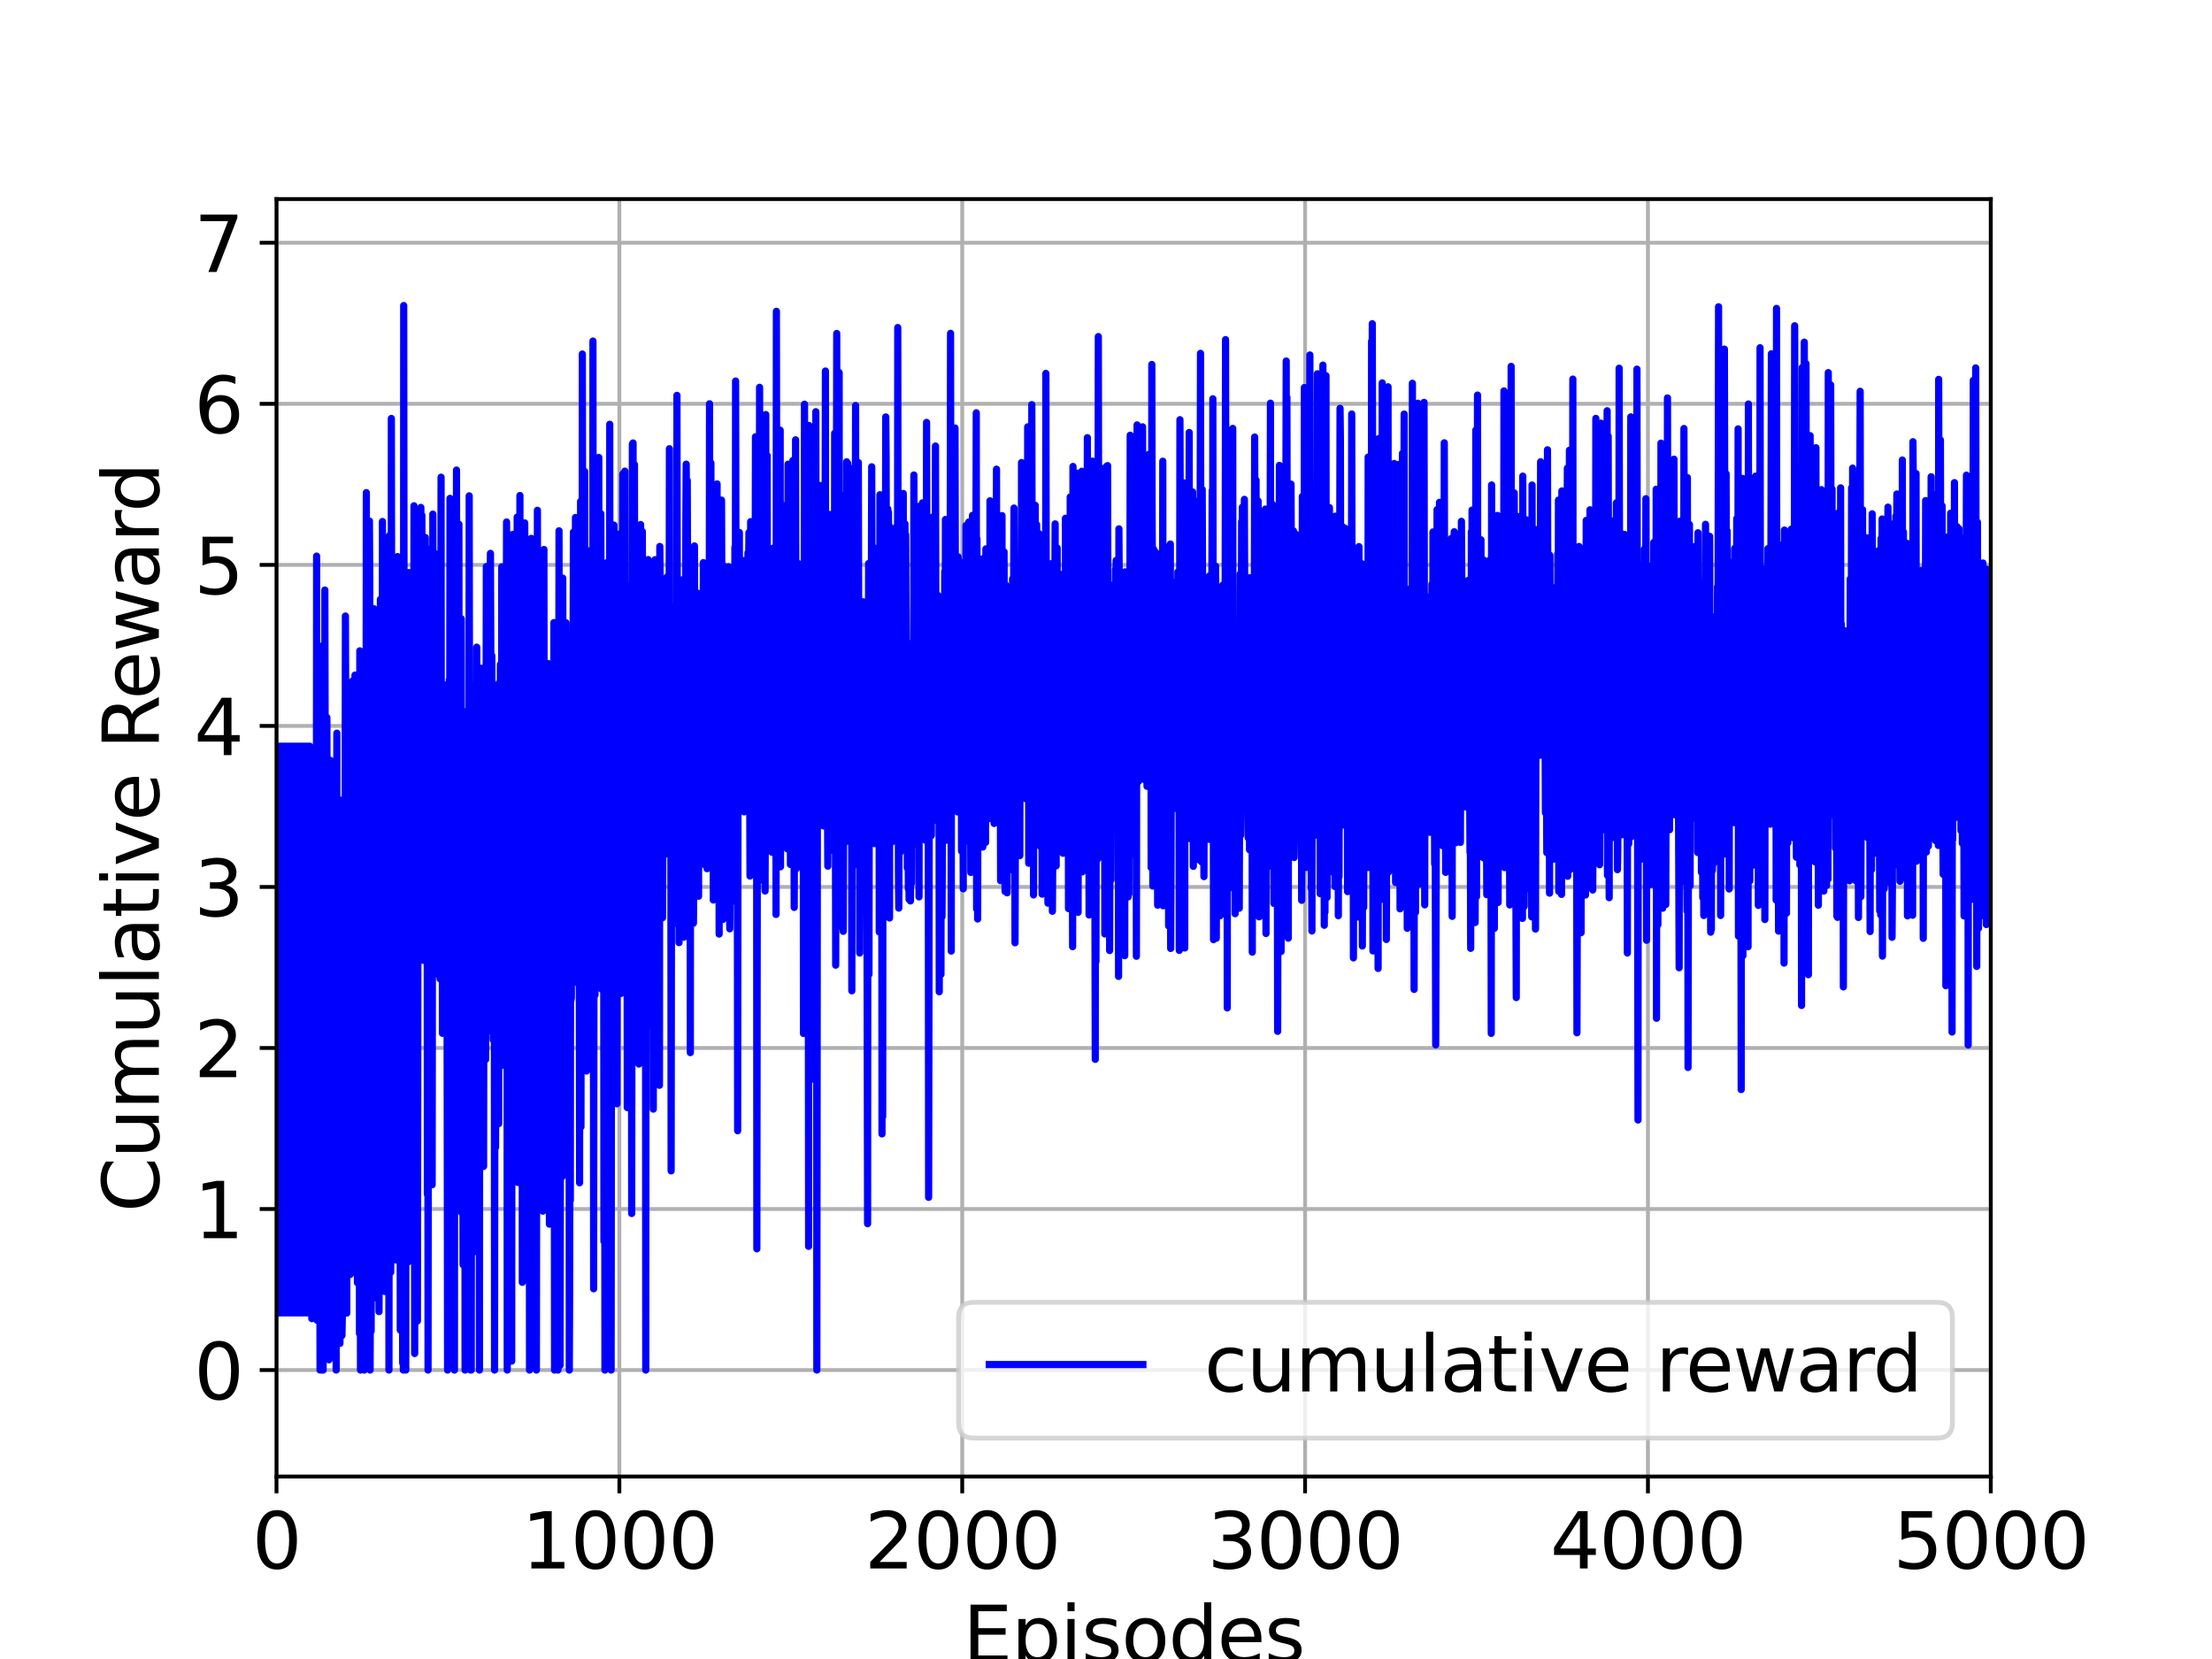 <?xml version="1.0" encoding="utf-8" standalone="no"?>
<!DOCTYPE svg PUBLIC "-//W3C//DTD SVG 1.1//EN"
  "http://www.w3.org/Graphics/SVG/1.1/DTD/svg11.dtd">
<svg xmlns:xlink="http://www.w3.org/1999/xlink" width="460.8pt" height="345.6pt" viewBox="0 0 460.8 345.6" xmlns="http://www.w3.org/2000/svg" version="1.1">
 <defs>
  <style type="text/css">*{stroke-linejoin: round; stroke-linecap: butt}</style>
 </defs>
 <g id="figure_1">
  <g id="patch_1">
   <path d="M 0 345.6 
L 460.8 345.6 
L 460.8 0 
L 0 0 
z
" style="fill: #ffffff"/>
  </g>
  <g id="axes_1">
   <g id="patch_2">
    <path d="M 57.6 307.584 
L 414.72 307.584 
L 414.72 41.472 
L 57.6 41.472 
z
" style="fill: #ffffff"/>
   </g>
   <g id="matplotlib.axis_1">
    <g id="xtick_1">
     <g id="line2d_1">
      <path d="M 57.6 307.584 
L 57.6 41.472 
" clip-path="url(#p9ee859491f)" style="fill: none; stroke: #b0b0b0; stroke-width: 0.8; stroke-linecap: square"/>
     </g>
     <g id="line2d_2">
      <defs>
       <path id="m2e48ba0088" d="M 0 0 
L 0 3.5 
" style="stroke: #000000; stroke-width: 0.8"/>
      </defs>
      <g>
       <use xlink:href="#m2e48ba0088" x="57.6" y="307.584" style="stroke: #000000; stroke-width: 0.8"/>
      </g>
     </g>
     <g id="text_1">
      <!-- 0 -->
      <g transform="translate(52.51 326.741)scale(0.16 -0.16)">
       <defs>
        <path id="DejaVuSans-30" d="M 2034 4250 
Q 1547 4250 1301 3770 
Q 1056 3291 1056 2328 
Q 1056 1369 1301 889 
Q 1547 409 2034 409 
Q 2525 409 2770 889 
Q 3016 1369 3016 2328 
Q 3016 3291 2770 3770 
Q 2525 4250 2034 4250 
z
M 2034 4750 
Q 2819 4750 3233 4129 
Q 3647 3509 3647 2328 
Q 3647 1150 3233 529 
Q 2819 -91 2034 -91 
Q 1250 -91 836 529 
Q 422 1150 422 2328 
Q 422 3509 836 4129 
Q 1250 4750 2034 4750 
z
" transform="scale(0.016)"/>
       </defs>
       <use xlink:href="#DejaVuSans-30"/>
      </g>
     </g>
    </g>
    <g id="xtick_2">
     <g id="line2d_3">
      <path d="M 129.024 307.584 
L 129.024 41.472 
" clip-path="url(#p9ee859491f)" style="fill: none; stroke: #b0b0b0; stroke-width: 0.8; stroke-linecap: square"/>
     </g>
     <g id="line2d_4">
      <g>
       <use xlink:href="#m2e48ba0088" x="129.024" y="307.584" style="stroke: #000000; stroke-width: 0.8"/>
      </g>
     </g>
     <g id="text_2">
      <!-- 1000 -->
      <g transform="translate(108.664 326.741)scale(0.16 -0.16)">
       <defs>
        <path id="DejaVuSans-31" d="M 794 531 
L 1825 531 
L 1825 4091 
L 703 3866 
L 703 4441 
L 1819 4666 
L 2450 4666 
L 2450 531 
L 3481 531 
L 3481 0 
L 794 0 
L 794 531 
z
" transform="scale(0.016)"/>
       </defs>
       <use xlink:href="#DejaVuSans-31"/>
       <use xlink:href="#DejaVuSans-30" x="63.623"/>
       <use xlink:href="#DejaVuSans-30" x="127.246"/>
       <use xlink:href="#DejaVuSans-30" x="190.869"/>
      </g>
     </g>
    </g>
    <g id="xtick_3">
     <g id="line2d_5">
      <path d="M 200.448 307.584 
L 200.448 41.472 
" clip-path="url(#p9ee859491f)" style="fill: none; stroke: #b0b0b0; stroke-width: 0.8; stroke-linecap: square"/>
     </g>
     <g id="line2d_6">
      <g>
       <use xlink:href="#m2e48ba0088" x="200.448" y="307.584" style="stroke: #000000; stroke-width: 0.8"/>
      </g>
     </g>
     <g id="text_3">
      <!-- 2000 -->
      <g transform="translate(180.088 326.741)scale(0.16 -0.16)">
       <defs>
        <path id="DejaVuSans-32" d="M 1228 531 
L 3431 531 
L 3431 0 
L 469 0 
L 469 531 
Q 828 903 1448 1529 
Q 2069 2156 2228 2338 
Q 2531 2678 2651 2914 
Q 2772 3150 2772 3378 
Q 2772 3750 2511 3984 
Q 2250 4219 1831 4219 
Q 1534 4219 1204 4116 
Q 875 4013 500 3803 
L 500 4441 
Q 881 4594 1212 4672 
Q 1544 4750 1819 4750 
Q 2544 4750 2975 4387 
Q 3406 4025 3406 3419 
Q 3406 3131 3298 2873 
Q 3191 2616 2906 2266 
Q 2828 2175 2409 1742 
Q 1991 1309 1228 531 
z
" transform="scale(0.016)"/>
       </defs>
       <use xlink:href="#DejaVuSans-32"/>
       <use xlink:href="#DejaVuSans-30" x="63.623"/>
       <use xlink:href="#DejaVuSans-30" x="127.246"/>
       <use xlink:href="#DejaVuSans-30" x="190.869"/>
      </g>
     </g>
    </g>
    <g id="xtick_4">
     <g id="line2d_7">
      <path d="M 271.872 307.584 
L 271.872 41.472 
" clip-path="url(#p9ee859491f)" style="fill: none; stroke: #b0b0b0; stroke-width: 0.8; stroke-linecap: square"/>
     </g>
     <g id="line2d_8">
      <g>
       <use xlink:href="#m2e48ba0088" x="271.872" y="307.584" style="stroke: #000000; stroke-width: 0.8"/>
      </g>
     </g>
     <g id="text_4">
      <!-- 3000 -->
      <g transform="translate(251.512 326.741)scale(0.16 -0.16)">
       <defs>
        <path id="DejaVuSans-33" d="M 2597 2516 
Q 3050 2419 3304 2112 
Q 3559 1806 3559 1356 
Q 3559 666 3084 287 
Q 2609 -91 1734 -91 
Q 1441 -91 1130 -33 
Q 819 25 488 141 
L 488 750 
Q 750 597 1062 519 
Q 1375 441 1716 441 
Q 2309 441 2620 675 
Q 2931 909 2931 1356 
Q 2931 1769 2642 2001 
Q 2353 2234 1838 2234 
L 1294 2234 
L 1294 2753 
L 1863 2753 
Q 2328 2753 2575 2939 
Q 2822 3125 2822 3475 
Q 2822 3834 2567 4026 
Q 2313 4219 1838 4219 
Q 1578 4219 1281 4162 
Q 984 4106 628 3988 
L 628 4550 
Q 988 4650 1302 4700 
Q 1616 4750 1894 4750 
Q 2613 4750 3031 4423 
Q 3450 4097 3450 3541 
Q 3450 3153 3228 2886 
Q 3006 2619 2597 2516 
z
" transform="scale(0.016)"/>
       </defs>
       <use xlink:href="#DejaVuSans-33"/>
       <use xlink:href="#DejaVuSans-30" x="63.623"/>
       <use xlink:href="#DejaVuSans-30" x="127.246"/>
       <use xlink:href="#DejaVuSans-30" x="190.869"/>
      </g>
     </g>
    </g>
    <g id="xtick_5">
     <g id="line2d_9">
      <path d="M 343.296 307.584 
L 343.296 41.472 
" clip-path="url(#p9ee859491f)" style="fill: none; stroke: #b0b0b0; stroke-width: 0.8; stroke-linecap: square"/>
     </g>
     <g id="line2d_10">
      <g>
       <use xlink:href="#m2e48ba0088" x="343.296" y="307.584" style="stroke: #000000; stroke-width: 0.8"/>
      </g>
     </g>
     <g id="text_5">
      <!-- 4000 -->
      <g transform="translate(322.936 326.741)scale(0.16 -0.16)">
       <defs>
        <path id="DejaVuSans-34" d="M 2419 4116 
L 825 1625 
L 2419 1625 
L 2419 4116 
z
M 2253 4666 
L 3047 4666 
L 3047 1625 
L 3713 1625 
L 3713 1100 
L 3047 1100 
L 3047 0 
L 2419 0 
L 2419 1100 
L 313 1100 
L 313 1709 
L 2253 4666 
z
" transform="scale(0.016)"/>
       </defs>
       <use xlink:href="#DejaVuSans-34"/>
       <use xlink:href="#DejaVuSans-30" x="63.623"/>
       <use xlink:href="#DejaVuSans-30" x="127.246"/>
       <use xlink:href="#DejaVuSans-30" x="190.869"/>
      </g>
     </g>
    </g>
    <g id="xtick_6">
     <g id="line2d_11">
      <path d="M 414.72 307.584 
L 414.72 41.472 
" clip-path="url(#p9ee859491f)" style="fill: none; stroke: #b0b0b0; stroke-width: 0.8; stroke-linecap: square"/>
     </g>
     <g id="line2d_12">
      <g>
       <use xlink:href="#m2e48ba0088" x="414.72" y="307.584" style="stroke: #000000; stroke-width: 0.8"/>
      </g>
     </g>
     <g id="text_6">
      <!-- 5000 -->
      <g transform="translate(394.36 326.741)scale(0.16 -0.16)">
       <defs>
        <path id="DejaVuSans-35" d="M 691 4666 
L 3169 4666 
L 3169 4134 
L 1269 4134 
L 1269 2991 
Q 1406 3038 1543 3061 
Q 1681 3084 1819 3084 
Q 2600 3084 3056 2656 
Q 3513 2228 3513 1497 
Q 3513 744 3044 326 
Q 2575 -91 1722 -91 
Q 1428 -91 1123 -41 
Q 819 9 494 109 
L 494 744 
Q 775 591 1075 516 
Q 1375 441 1709 441 
Q 2250 441 2565 725 
Q 2881 1009 2881 1497 
Q 2881 1984 2565 2268 
Q 2250 2553 1709 2553 
Q 1456 2553 1204 2497 
Q 953 2441 691 2322 
L 691 4666 
z
" transform="scale(0.016)"/>
       </defs>
       <use xlink:href="#DejaVuSans-35"/>
       <use xlink:href="#DejaVuSans-30" x="63.623"/>
       <use xlink:href="#DejaVuSans-30" x="127.246"/>
       <use xlink:href="#DejaVuSans-30" x="190.869"/>
      </g>
     </g>
    </g>
    <g id="text_7">
     <!-- Episodes -->
     <g transform="translate(200.572 346.226)scale(0.16 -0.16)">
      <defs>
       <path id="DejaVuSans-45" d="M 628 4666 
L 3578 4666 
L 3578 4134 
L 1259 4134 
L 1259 2753 
L 3481 2753 
L 3481 2222 
L 1259 2222 
L 1259 531 
L 3634 531 
L 3634 0 
L 628 0 
L 628 4666 
z
" transform="scale(0.016)"/>
       <path id="DejaVuSans-70" d="M 1159 525 
L 1159 -1331 
L 581 -1331 
L 581 3500 
L 1159 3500 
L 1159 2969 
Q 1341 3281 1617 3432 
Q 1894 3584 2278 3584 
Q 2916 3584 3314 3078 
Q 3713 2572 3713 1747 
Q 3713 922 3314 415 
Q 2916 -91 2278 -91 
Q 1894 -91 1617 61 
Q 1341 213 1159 525 
z
M 3116 1747 
Q 3116 2381 2855 2742 
Q 2594 3103 2138 3103 
Q 1681 3103 1420 2742 
Q 1159 2381 1159 1747 
Q 1159 1113 1420 752 
Q 1681 391 2138 391 
Q 2594 391 2855 752 
Q 3116 1113 3116 1747 
z
" transform="scale(0.016)"/>
       <path id="DejaVuSans-69" d="M 603 3500 
L 1178 3500 
L 1178 0 
L 603 0 
L 603 3500 
z
M 603 4863 
L 1178 4863 
L 1178 4134 
L 603 4134 
L 603 4863 
z
" transform="scale(0.016)"/>
       <path id="DejaVuSans-73" d="M 2834 3397 
L 2834 2853 
Q 2591 2978 2328 3040 
Q 2066 3103 1784 3103 
Q 1356 3103 1142 2972 
Q 928 2841 928 2578 
Q 928 2378 1081 2264 
Q 1234 2150 1697 2047 
L 1894 2003 
Q 2506 1872 2764 1633 
Q 3022 1394 3022 966 
Q 3022 478 2636 193 
Q 2250 -91 1575 -91 
Q 1294 -91 989 -36 
Q 684 19 347 128 
L 347 722 
Q 666 556 975 473 
Q 1284 391 1588 391 
Q 1994 391 2212 530 
Q 2431 669 2431 922 
Q 2431 1156 2273 1281 
Q 2116 1406 1581 1522 
L 1381 1569 
Q 847 1681 609 1914 
Q 372 2147 372 2553 
Q 372 3047 722 3315 
Q 1072 3584 1716 3584 
Q 2034 3584 2315 3537 
Q 2597 3491 2834 3397 
z
" transform="scale(0.016)"/>
       <path id="DejaVuSans-6f" d="M 1959 3097 
Q 1497 3097 1228 2736 
Q 959 2375 959 1747 
Q 959 1119 1226 758 
Q 1494 397 1959 397 
Q 2419 397 2687 759 
Q 2956 1122 2956 1747 
Q 2956 2369 2687 2733 
Q 2419 3097 1959 3097 
z
M 1959 3584 
Q 2709 3584 3137 3096 
Q 3566 2609 3566 1747 
Q 3566 888 3137 398 
Q 2709 -91 1959 -91 
Q 1206 -91 779 398 
Q 353 888 353 1747 
Q 353 2609 779 3096 
Q 1206 3584 1959 3584 
z
" transform="scale(0.016)"/>
       <path id="DejaVuSans-64" d="M 2906 2969 
L 2906 4863 
L 3481 4863 
L 3481 0 
L 2906 0 
L 2906 525 
Q 2725 213 2448 61 
Q 2172 -91 1784 -91 
Q 1150 -91 751 415 
Q 353 922 353 1747 
Q 353 2572 751 3078 
Q 1150 3584 1784 3584 
Q 2172 3584 2448 3432 
Q 2725 3281 2906 2969 
z
M 947 1747 
Q 947 1113 1208 752 
Q 1469 391 1925 391 
Q 2381 391 2643 752 
Q 2906 1113 2906 1747 
Q 2906 2381 2643 2742 
Q 2381 3103 1925 3103 
Q 1469 3103 1208 2742 
Q 947 2381 947 1747 
z
" transform="scale(0.016)"/>
       <path id="DejaVuSans-65" d="M 3597 1894 
L 3597 1613 
L 953 1613 
Q 991 1019 1311 708 
Q 1631 397 2203 397 
Q 2534 397 2845 478 
Q 3156 559 3463 722 
L 3463 178 
Q 3153 47 2828 -22 
Q 2503 -91 2169 -91 
Q 1331 -91 842 396 
Q 353 884 353 1716 
Q 353 2575 817 3079 
Q 1281 3584 2069 3584 
Q 2775 3584 3186 3129 
Q 3597 2675 3597 1894 
z
M 3022 2063 
Q 3016 2534 2758 2815 
Q 2500 3097 2075 3097 
Q 1594 3097 1305 2825 
Q 1016 2553 972 2059 
L 3022 2063 
z
" transform="scale(0.016)"/>
      </defs>
      <use xlink:href="#DejaVuSans-45"/>
      <use xlink:href="#DejaVuSans-70" x="63.184"/>
      <use xlink:href="#DejaVuSans-69" x="126.66"/>
      <use xlink:href="#DejaVuSans-73" x="154.443"/>
      <use xlink:href="#DejaVuSans-6f" x="206.543"/>
      <use xlink:href="#DejaVuSans-64" x="267.725"/>
      <use xlink:href="#DejaVuSans-65" x="331.201"/>
      <use xlink:href="#DejaVuSans-73" x="392.725"/>
     </g>
    </g>
   </g>
   <g id="matplotlib.axis_2">
    <g id="ytick_1">
     <g id="line2d_13">
      <path d="M 57.6 285.408 
L 414.72 285.408 
" clip-path="url(#p9ee859491f)" style="fill: none; stroke: #b0b0b0; stroke-width: 0.8; stroke-linecap: square"/>
     </g>
     <g id="line2d_14">
      <defs>
       <path id="mf010606396" d="M 0 0 
L -3.5 0 
" style="stroke: #000000; stroke-width: 0.8"/>
      </defs>
      <g>
       <use xlink:href="#mf010606396" x="57.6" y="285.408" style="stroke: #000000; stroke-width: 0.8"/>
      </g>
     </g>
     <g id="text_8">
      <!-- 0 -->
      <g transform="translate(40.42 291.487)scale(0.16 -0.16)">
       <use xlink:href="#DejaVuSans-30"/>
      </g>
     </g>
    </g>
    <g id="ytick_2">
     <g id="line2d_15">
      <path d="M 57.6 251.861 
L 414.72 251.861 
" clip-path="url(#p9ee859491f)" style="fill: none; stroke: #b0b0b0; stroke-width: 0.8; stroke-linecap: square"/>
     </g>
     <g id="line2d_16">
      <g>
       <use xlink:href="#mf010606396" x="57.6" y="251.861" style="stroke: #000000; stroke-width: 0.8"/>
      </g>
     </g>
     <g id="text_9">
      <!-- 1 -->
      <g transform="translate(40.42 257.939)scale(0.16 -0.16)">
       <use xlink:href="#DejaVuSans-31"/>
      </g>
     </g>
    </g>
    <g id="ytick_3">
     <g id="line2d_17">
      <path d="M 57.6 218.313 
L 414.72 218.313 
" clip-path="url(#p9ee859491f)" style="fill: none; stroke: #b0b0b0; stroke-width: 0.8; stroke-linecap: square"/>
     </g>
     <g id="line2d_18">
      <g>
       <use xlink:href="#mf010606396" x="57.6" y="218.313" style="stroke: #000000; stroke-width: 0.8"/>
      </g>
     </g>
     <g id="text_10">
      <!-- 2 -->
      <g transform="translate(40.42 224.392)scale(0.16 -0.16)">
       <use xlink:href="#DejaVuSans-32"/>
      </g>
     </g>
    </g>
    <g id="ytick_4">
     <g id="line2d_19">
      <path d="M 57.6 184.766 
L 414.72 184.766 
" clip-path="url(#p9ee859491f)" style="fill: none; stroke: #b0b0b0; stroke-width: 0.8; stroke-linecap: square"/>
     </g>
     <g id="line2d_20">
      <g>
       <use xlink:href="#mf010606396" x="57.6" y="184.766" style="stroke: #000000; stroke-width: 0.8"/>
      </g>
     </g>
     <g id="text_11">
      <!-- 3 -->
      <g transform="translate(40.42 190.844)scale(0.16 -0.16)">
       <use xlink:href="#DejaVuSans-33"/>
      </g>
     </g>
    </g>
    <g id="ytick_5">
     <g id="line2d_21">
      <path d="M 57.6 151.218 
L 414.72 151.218 
" clip-path="url(#p9ee859491f)" style="fill: none; stroke: #b0b0b0; stroke-width: 0.8; stroke-linecap: square"/>
     </g>
     <g id="line2d_22">
      <g>
       <use xlink:href="#mf010606396" x="57.6" y="151.218" style="stroke: #000000; stroke-width: 0.8"/>
      </g>
     </g>
     <g id="text_12">
      <!-- 4 -->
      <g transform="translate(40.42 157.297)scale(0.16 -0.16)">
       <use xlink:href="#DejaVuSans-34"/>
      </g>
     </g>
    </g>
    <g id="ytick_6">
     <g id="line2d_23">
      <path d="M 57.6 117.671 
L 414.72 117.671 
" clip-path="url(#p9ee859491f)" style="fill: none; stroke: #b0b0b0; stroke-width: 0.8; stroke-linecap: square"/>
     </g>
     <g id="line2d_24">
      <g>
       <use xlink:href="#mf010606396" x="57.6" y="117.671" style="stroke: #000000; stroke-width: 0.8"/>
      </g>
     </g>
     <g id="text_13">
      <!-- 5 -->
      <g transform="translate(40.42 123.75)scale(0.16 -0.16)">
       <use xlink:href="#DejaVuSans-35"/>
      </g>
     </g>
    </g>
    <g id="ytick_7">
     <g id="line2d_25">
      <path d="M 57.6 84.123 
L 414.72 84.123 
" clip-path="url(#p9ee859491f)" style="fill: none; stroke: #b0b0b0; stroke-width: 0.8; stroke-linecap: square"/>
     </g>
     <g id="line2d_26">
      <g>
       <use xlink:href="#mf010606396" x="57.6" y="84.123" style="stroke: #000000; stroke-width: 0.8"/>
      </g>
     </g>
     <g id="text_14">
      <!-- 6 -->
      <g transform="translate(40.42 90.202)scale(0.16 -0.16)">
       <defs>
        <path id="DejaVuSans-36" d="M 2113 2584 
Q 1688 2584 1439 2293 
Q 1191 2003 1191 1497 
Q 1191 994 1439 701 
Q 1688 409 2113 409 
Q 2538 409 2786 701 
Q 3034 994 3034 1497 
Q 3034 2003 2786 2293 
Q 2538 2584 2113 2584 
z
M 3366 4563 
L 3366 3988 
Q 3128 4100 2886 4159 
Q 2644 4219 2406 4219 
Q 1781 4219 1451 3797 
Q 1122 3375 1075 2522 
Q 1259 2794 1537 2939 
Q 1816 3084 2150 3084 
Q 2853 3084 3261 2657 
Q 3669 2231 3669 1497 
Q 3669 778 3244 343 
Q 2819 -91 2113 -91 
Q 1303 -91 875 529 
Q 447 1150 447 2328 
Q 447 3434 972 4092 
Q 1497 4750 2381 4750 
Q 2619 4750 2861 4703 
Q 3103 4656 3366 4563 
z
" transform="scale(0.016)"/>
       </defs>
       <use xlink:href="#DejaVuSans-36"/>
      </g>
     </g>
    </g>
    <g id="ytick_8">
     <g id="line2d_27">
      <path d="M 57.6 50.576 
L 414.72 50.576 
" clip-path="url(#p9ee859491f)" style="fill: none; stroke: #b0b0b0; stroke-width: 0.8; stroke-linecap: square"/>
     </g>
     <g id="line2d_28">
      <g>
       <use xlink:href="#mf010606396" x="57.6" y="50.576" style="stroke: #000000; stroke-width: 0.8"/>
      </g>
     </g>
     <g id="text_15">
      <!-- 7 -->
      <g transform="translate(40.42 56.655)scale(0.16 -0.16)">
       <defs>
        <path id="DejaVuSans-37" d="M 525 4666 
L 3525 4666 
L 3525 4397 
L 1831 0 
L 1172 0 
L 2766 4134 
L 525 4134 
L 525 4666 
z
" transform="scale(0.016)"/>
       </defs>
       <use xlink:href="#DejaVuSans-37"/>
      </g>
     </g>
    </g>
    <g id="text_16">
     <!-- Cumulative Reward -->
     <g transform="translate(33.093 252.524)rotate(-90)scale(0.16 -0.16)">
      <defs>
       <path id="DejaVuSans-43" d="M 4122 4306 
L 4122 3641 
Q 3803 3938 3442 4084 
Q 3081 4231 2675 4231 
Q 1875 4231 1450 3742 
Q 1025 3253 1025 2328 
Q 1025 1406 1450 917 
Q 1875 428 2675 428 
Q 3081 428 3442 575 
Q 3803 722 4122 1019 
L 4122 359 
Q 3791 134 3420 21 
Q 3050 -91 2638 -91 
Q 1578 -91 968 557 
Q 359 1206 359 2328 
Q 359 3453 968 4101 
Q 1578 4750 2638 4750 
Q 3056 4750 3426 4639 
Q 3797 4528 4122 4306 
z
" transform="scale(0.016)"/>
       <path id="DejaVuSans-75" d="M 544 1381 
L 544 3500 
L 1119 3500 
L 1119 1403 
Q 1119 906 1312 657 
Q 1506 409 1894 409 
Q 2359 409 2629 706 
Q 2900 1003 2900 1516 
L 2900 3500 
L 3475 3500 
L 3475 0 
L 2900 0 
L 2900 538 
Q 2691 219 2414 64 
Q 2138 -91 1772 -91 
Q 1169 -91 856 284 
Q 544 659 544 1381 
z
M 1991 3584 
L 1991 3584 
z
" transform="scale(0.016)"/>
       <path id="DejaVuSans-6d" d="M 3328 2828 
Q 3544 3216 3844 3400 
Q 4144 3584 4550 3584 
Q 5097 3584 5394 3201 
Q 5691 2819 5691 2113 
L 5691 0 
L 5113 0 
L 5113 2094 
Q 5113 2597 4934 2840 
Q 4756 3084 4391 3084 
Q 3944 3084 3684 2787 
Q 3425 2491 3425 1978 
L 3425 0 
L 2847 0 
L 2847 2094 
Q 2847 2600 2669 2842 
Q 2491 3084 2119 3084 
Q 1678 3084 1418 2786 
Q 1159 2488 1159 1978 
L 1159 0 
L 581 0 
L 581 3500 
L 1159 3500 
L 1159 2956 
Q 1356 3278 1631 3431 
Q 1906 3584 2284 3584 
Q 2666 3584 2933 3390 
Q 3200 3197 3328 2828 
z
" transform="scale(0.016)"/>
       <path id="DejaVuSans-6c" d="M 603 4863 
L 1178 4863 
L 1178 0 
L 603 0 
L 603 4863 
z
" transform="scale(0.016)"/>
       <path id="DejaVuSans-61" d="M 2194 1759 
Q 1497 1759 1228 1600 
Q 959 1441 959 1056 
Q 959 750 1161 570 
Q 1363 391 1709 391 
Q 2188 391 2477 730 
Q 2766 1069 2766 1631 
L 2766 1759 
L 2194 1759 
z
M 3341 1997 
L 3341 0 
L 2766 0 
L 2766 531 
Q 2569 213 2275 61 
Q 1981 -91 1556 -91 
Q 1019 -91 701 211 
Q 384 513 384 1019 
Q 384 1609 779 1909 
Q 1175 2209 1959 2209 
L 2766 2209 
L 2766 2266 
Q 2766 2663 2505 2880 
Q 2244 3097 1772 3097 
Q 1472 3097 1187 3025 
Q 903 2953 641 2809 
L 641 3341 
Q 956 3463 1253 3523 
Q 1550 3584 1831 3584 
Q 2591 3584 2966 3190 
Q 3341 2797 3341 1997 
z
" transform="scale(0.016)"/>
       <path id="DejaVuSans-74" d="M 1172 4494 
L 1172 3500 
L 2356 3500 
L 2356 3053 
L 1172 3053 
L 1172 1153 
Q 1172 725 1289 603 
Q 1406 481 1766 481 
L 2356 481 
L 2356 0 
L 1766 0 
Q 1100 0 847 248 
Q 594 497 594 1153 
L 594 3053 
L 172 3053 
L 172 3500 
L 594 3500 
L 594 4494 
L 1172 4494 
z
" transform="scale(0.016)"/>
       <path id="DejaVuSans-76" d="M 191 3500 
L 800 3500 
L 1894 563 
L 2988 3500 
L 3597 3500 
L 2284 0 
L 1503 0 
L 191 3500 
z
" transform="scale(0.016)"/>
       <path id="DejaVuSans-20" transform="scale(0.016)"/>
       <path id="DejaVuSans-52" d="M 2841 2188 
Q 3044 2119 3236 1894 
Q 3428 1669 3622 1275 
L 4263 0 
L 3584 0 
L 2988 1197 
Q 2756 1666 2539 1819 
Q 2322 1972 1947 1972 
L 1259 1972 
L 1259 0 
L 628 0 
L 628 4666 
L 2053 4666 
Q 2853 4666 3247 4331 
Q 3641 3997 3641 3322 
Q 3641 2881 3436 2590 
Q 3231 2300 2841 2188 
z
M 1259 4147 
L 1259 2491 
L 2053 2491 
Q 2509 2491 2742 2702 
Q 2975 2913 2975 3322 
Q 2975 3731 2742 3939 
Q 2509 4147 2053 4147 
L 1259 4147 
z
" transform="scale(0.016)"/>
       <path id="DejaVuSans-77" d="M 269 3500 
L 844 3500 
L 1563 769 
L 2278 3500 
L 2956 3500 
L 3675 769 
L 4391 3500 
L 4966 3500 
L 4050 0 
L 3372 0 
L 2619 2869 
L 1863 0 
L 1184 0 
L 269 3500 
z
" transform="scale(0.016)"/>
       <path id="DejaVuSans-72" d="M 2631 2963 
Q 2534 3019 2420 3045 
Q 2306 3072 2169 3072 
Q 1681 3072 1420 2755 
Q 1159 2438 1159 1844 
L 1159 0 
L 581 0 
L 581 3500 
L 1159 3500 
L 1159 2956 
Q 1341 3275 1631 3429 
Q 1922 3584 2338 3584 
Q 2397 3584 2469 3576 
Q 2541 3569 2628 3553 
L 2631 2963 
z
" transform="scale(0.016)"/>
      </defs>
      <use xlink:href="#DejaVuSans-43"/>
      <use xlink:href="#DejaVuSans-75" x="69.824"/>
      <use xlink:href="#DejaVuSans-6d" x="133.203"/>
      <use xlink:href="#DejaVuSans-75" x="230.615"/>
      <use xlink:href="#DejaVuSans-6c" x="293.994"/>
      <use xlink:href="#DejaVuSans-61" x="321.777"/>
      <use xlink:href="#DejaVuSans-74" x="383.057"/>
      <use xlink:href="#DejaVuSans-69" x="422.266"/>
      <use xlink:href="#DejaVuSans-76" x="450.049"/>
      <use xlink:href="#DejaVuSans-65" x="509.229"/>
      <use xlink:href="#DejaVuSans-20" x="570.752"/>
      <use xlink:href="#DejaVuSans-52" x="602.539"/>
      <use xlink:href="#DejaVuSans-65" x="667.521"/>
      <use xlink:href="#DejaVuSans-77" x="729.045"/>
      <use xlink:href="#DejaVuSans-61" x="810.832"/>
      <use xlink:href="#DejaVuSans-72" x="872.111"/>
      <use xlink:href="#DejaVuSans-64" x="911.475"/>
     </g>
    </g>
   </g>
   <g id="line2d_29">
    <path d="M 57.6 273.492 
L 57.671 155.45 
L 57.743 237.52 
L 57.814 196.582 
L 57.886 273.492 
L 57.957 155.45 
L 58.029 237.52 
L 58.1 196.582 
L 58.171 273.492 
L 58.243 155.45 
L 58.314 237.52 
L 58.386 196.582 
L 58.457 273.492 
L 58.529 155.45 
L 58.6 237.52 
L 58.671 196.582 
L 58.743 273.492 
L 58.814 155.45 
L 58.886 237.52 
L 58.957 196.582 
L 59.028 273.492 
L 59.1 155.45 
L 59.171 237.52 
L 59.243 196.582 
L 59.314 273.492 
L 59.386 155.45 
L 59.457 237.52 
L 59.528 196.582 
L 59.6 273.492 
L 59.671 155.45 
L 59.743 237.52 
L 59.814 196.582 
L 59.886 273.492 
L 59.957 155.45 
L 60.028 237.52 
L 60.1 196.582 
L 60.171 273.492 
L 60.243 155.45 
L 60.314 237.52 
L 60.386 196.582 
L 60.457 273.492 
L 60.528 155.45 
L 60.6 237.52 
L 60.671 196.582 
L 60.743 273.492 
L 60.814 155.45 
L 60.886 237.52 
L 60.957 196.582 
L 61.028 273.492 
L 61.1 155.45 
L 61.171 237.52 
L 61.243 196.582 
L 61.314 273.492 
L 61.385 155.45 
L 61.457 237.52 
L 61.528 196.582 
L 61.6 273.492 
L 61.671 155.45 
L 61.743 237.52 
L 61.814 196.582 
L 61.885 273.492 
L 61.957 155.45 
L 62.028 237.52 
L 62.1 196.582 
L 62.171 273.492 
L 62.243 155.45 
L 62.314 237.52 
L 62.385 196.582 
L 62.457 273.492 
L 62.528 155.45 
L 62.6 237.52 
L 62.671 196.582 
L 62.743 273.492 
L 62.814 155.45 
L 62.885 237.52 
L 62.957 196.582 
L 63.028 273.492 
L 63.1 155.45 
L 63.171 237.52 
L 63.242 196.582 
L 63.314 273.492 
L 63.385 155.45 
L 63.457 237.52 
L 63.528 196.582 
L 63.6 273.492 
L 63.671 155.45 
L 63.742 237.52 
L 63.814 196.582 
L 63.885 273.492 
L 63.957 155.45 
L 64.028 237.52 
L 64.1 196.582 
L 64.171 273.492 
L 64.242 155.45 
L 64.314 237.52 
L 64.385 196.582 
L 64.457 273.492 
L 64.528 155.45 
L 64.6 237.52 
L 64.671 196.582 
L 64.814 236.509 
L 64.885 210.332 
L 64.957 274.698 
L 65.028 211.039 
L 65.171 269.887 
L 65.242 232.556 
L 65.385 262.834 
L 65.457 174.159 
L 65.599 247.759 
L 65.671 244.317 
L 65.742 167.34 
L 65.814 234.491 
L 65.885 219.541 
L 65.957 115.846 
L 66.028 275.023 
L 66.099 269.691 
L 66.242 253.661 
L 66.314 202.128 
L 66.385 263.386 
L 66.457 235.593 
L 66.528 265.583 
L 66.599 235.567 
L 66.671 285.408 
L 66.742 165.447 
L 66.814 249.48 
L 66.885 179.71 
L 67.028 285.408 
L 67.242 223.618 
L 67.314 285.408 
L 67.457 134.244 
L 67.528 258.878 
L 67.599 249.762 
L 67.671 122.91 
L 67.742 156.58 
L 67.885 257.753 
L 67.956 240.973 
L 68.099 149.473 
L 68.242 249.451 
L 68.314 227.209 
L 68.385 267.597 
L 68.456 192.512 
L 68.528 283.271 
L 68.599 255.14 
L 68.671 266.956 
L 68.814 158.386 
L 68.885 273.032 
L 68.956 204.474 
L 69.099 273.857 
L 69.171 220.045 
L 69.242 268.044 
L 69.314 254.745 
L 69.385 255.562 
L 69.456 243.003 
L 69.528 193.606 
L 69.599 262.796 
L 69.671 166.808 
L 69.814 259.591 
L 69.885 181.954 
L 70.028 285.408 
L 70.171 152.733 
L 70.242 254.757 
L 70.313 234.989 
L 70.385 177.008 
L 70.456 274.805 
L 70.528 220.995 
L 70.599 167.404 
L 70.671 179.736 
L 70.742 170.452 
L 70.813 279.86 
L 70.885 269.773 
L 71.028 166.696 
L 71.099 251.451 
L 71.171 170.125 
L 71.242 278.214 
L 71.313 274.128 
L 71.456 219.795 
L 71.528 228.165 
L 71.599 256.882 
L 71.671 228.855 
L 71.742 237.846 
L 71.813 229.659 
L 71.956 128.326 
L 72.028 150.2 
L 72.099 270.788 
L 72.17 155.031 
L 72.242 273.543 
L 72.313 150.583 
L 72.385 195.419 
L 72.599 262.399 
L 72.67 147.688 
L 72.742 164.326 
L 72.813 258.585 
L 72.885 188.521 
L 72.956 265.502 
L 73.028 206.738 
L 73.099 255.817 
L 73.242 148.729 
L 73.385 211.995 
L 73.456 141.846 
L 73.528 259.568 
L 73.599 223.864 
L 73.67 157.296 
L 73.813 259.874 
L 73.956 140.63 
L 74.028 231.862 
L 74.099 172.667 
L 74.17 240.564 
L 74.242 164.236 
L 74.313 175.617 
L 74.385 162.053 
L 74.456 267.216 
L 74.527 221.119 
L 74.599 201.104 
L 74.67 256.85 
L 74.742 165.73 
L 74.813 185.268 
L 74.885 277.813 
L 74.956 135.583 
L 75.099 285.408 
L 75.242 159.394 
L 75.313 217.186 
L 75.456 143.822 
L 75.527 153.312 
L 75.599 253.177 
L 75.67 200.543 
L 75.742 184.943 
L 75.885 285.408 
L 75.956 282.624 
L 76.099 152.33 
L 76.17 246.843 
L 76.313 102.624 
L 76.385 163.095 
L 76.456 153.748 
L 76.527 150.886 
L 76.599 134.824 
L 76.67 213.852 
L 76.742 191.244 
L 76.813 242.808 
L 76.884 234.552 
L 76.956 108.528 
L 77.027 120.199 
L 77.099 285.408 
L 77.17 263.904 
L 77.242 248.54 
L 77.313 277.317 
L 77.527 212.243 
L 77.742 177.179 
L 77.813 179.391 
L 77.884 126.806 
L 77.956 270.394 
L 78.027 160.238 
L 78.099 257.246 
L 78.17 142.077 
L 78.242 248.595 
L 78.313 150.98 
L 78.384 229.022 
L 78.456 207.251 
L 78.599 178.125 
L 78.813 228.106 
L 78.884 159.798 
L 78.956 273.233 
L 79.027 247.408 
L 79.099 203.969 
L 79.17 243.887 
L 79.241 124.869 
L 79.313 228.822 
L 79.384 201.462 
L 79.456 183.498 
L 79.527 243.054 
L 79.599 237.873 
L 79.67 108.637 
L 79.741 226.103 
L 79.813 216.967 
L 79.884 129.133 
L 79.956 142.936 
L 80.027 166.377 
L 80.17 269.03 
L 80.241 177.842 
L 80.313 226.631 
L 80.384 208.904 
L 80.456 243.809 
L 80.527 230.053 
L 80.599 123.178 
L 80.741 211.857 
L 80.813 237.853 
L 80.884 187.956 
L 80.956 204.954 
L 81.027 285.408 
L 81.17 111.544 
L 81.241 238.409 
L 81.313 146.249 
L 81.384 265.057 
L 81.456 256.335 
L 81.527 87.173 
L 81.598 134.009 
L 81.67 166.503 
L 81.741 253.26 
L 81.813 135.648 
L 81.884 233.06 
L 81.956 217.374 
L 82.098 118.554 
L 82.17 122.105 
L 82.384 251.213 
L 82.456 262.468 
L 82.527 156.151 
L 82.598 218.085 
L 82.67 171.29 
L 82.741 222.288 
L 82.813 115.944 
L 82.956 249.905 
L 83.17 159.647 
L 83.241 193.793 
L 83.313 128.62 
L 83.384 277.08 
L 83.455 201.545 
L 83.527 276.047 
L 83.598 229.779 
L 83.67 267.675 
L 83.741 178.201 
L 83.884 283.953 
L 83.955 133.034 
L 84.027 285.408 
L 84.098 63.648 
L 84.17 124.238 
L 84.241 243.339 
L 84.313 197.817 
L 84.384 188.746 
L 84.455 163.633 
L 84.527 285.408 
L 84.598 129.151 
L 84.67 186.211 
L 84.741 157.674 
L 84.884 191.563 
L 84.955 153.394 
L 85.027 262.882 
L 85.17 119.275 
L 85.241 158.249 
L 85.313 142.058 
L 85.384 146.305 
L 85.455 166.292 
L 85.527 136.914 
L 85.598 137.226 
L 85.67 150.355 
L 85.741 147.213 
L 85.812 152.723 
L 85.884 242.455 
L 85.955 144.649 
L 86.027 159.556 
L 86.098 144.043 
L 86.17 157.843 
L 86.241 105.365 
L 86.384 281.965 
L 86.527 136.06 
L 86.67 161.892 
L 86.741 122.744 
L 86.955 275.18 
L 87.027 228.059 
L 87.098 138.089 
L 87.17 146.92 
L 87.241 183.92 
L 87.312 183.861 
L 87.455 117.337 
L 87.598 187.575 
L 87.67 105.707 
L 87.741 123.939 
L 87.812 123.452 
L 87.884 107.35 
L 88.098 200.045 
L 88.241 130.085 
L 88.384 151.197 
L 88.455 154.025 
L 88.598 111.966 
L 88.669 196.699 
L 88.741 147.337 
L 88.812 181.192 
L 88.884 114.261 
L 88.955 125.223 
L 89.027 248.781 
L 89.098 155.734 
L 89.169 285.408 
L 89.312 129.484 
L 89.384 185.273 
L 89.455 120.081 
L 89.527 124.175 
L 89.598 125.349 
L 89.669 214.26 
L 89.741 173.125 
L 89.812 139.149 
L 89.884 155.293 
L 89.955 125.537 
L 90.026 246.811 
L 90.169 107.1 
L 90.312 203.131 
L 90.384 131.634 
L 90.455 134.071 
L 90.526 146.617 
L 90.598 115.284 
L 90.669 176.628 
L 90.741 142.343 
L 90.812 173.242 
L 90.884 147.673 
L 90.955 193.506 
L 91.026 123.387 
L 91.098 153.536 
L 91.169 168.999 
L 91.312 124.791 
L 91.455 166.237 
L 91.526 159.882 
L 91.669 203.918 
L 91.741 119.238 
L 91.812 144.958 
L 91.884 99.412 
L 91.955 190.398 
L 92.026 164.541 
L 92.098 154.171 
L 92.169 215.257 
L 92.312 142.842 
L 92.383 159.45 
L 92.455 143.123 
L 92.526 157.937 
L 92.598 155.267 
L 92.741 167.565 
L 92.812 142.711 
L 92.883 208.111 
L 93.026 149.916 
L 93.098 182.854 
L 93.241 285.408 
L 93.312 145.72 
L 93.383 155.883 
L 93.455 149.532 
L 93.526 171.687 
L 93.598 141.624 
L 93.669 165.539 
L 93.741 103.818 
L 93.812 174.953 
L 93.883 127.15 
L 93.955 144.973 
L 94.026 214.617 
L 94.098 137.223 
L 94.169 175.526 
L 94.241 187.462 
L 94.312 137.204 
L 94.455 205.213 
L 94.526 134.922 
L 94.598 170.138 
L 94.669 285.408 
L 94.74 143.696 
L 94.812 181.118 
L 94.955 217.243 
L 95.026 211.925 
L 95.098 97.921 
L 95.24 243.148 
L 95.312 218.436 
L 95.383 220.81 
L 95.455 229.831 
L 95.598 109.192 
L 95.669 221.629 
L 95.74 189.046 
L 95.812 178.49 
L 96.026 220.589 
L 96.098 128.901 
L 96.169 252.598 
L 96.24 147.857 
L 96.312 184.213 
L 96.383 170.586 
L 96.455 263.453 
L 96.526 216.352 
L 96.598 153.798 
L 96.669 240.454 
L 96.812 160.737 
L 96.883 285.408 
L 96.955 229.689 
L 97.097 260.146 
L 97.312 193.509 
L 97.383 209.358 
L 97.455 263.303 
L 97.526 219.945 
L 97.597 249.873 
L 97.669 213.179 
L 97.74 103.292 
L 97.955 253.101 
L 98.026 285.408 
L 98.097 155.781 
L 98.169 285.408 
L 98.24 211.677 
L 98.312 216.977 
L 98.383 228.583 
L 98.526 169.254 
L 98.669 260.811 
L 98.74 252.801 
L 98.812 142.971 
L 98.883 192.932 
L 98.954 220.317 
L 99.026 182.384 
L 99.169 243.245 
L 99.24 235.859 
L 99.312 134.823 
L 99.383 155.899 
L 99.526 232.081 
L 99.597 143.429 
L 99.669 148.063 
L 99.74 145.31 
L 99.883 285.408 
L 99.954 139.88 
L 100.026 200.103 
L 100.097 182.922 
L 100.169 211.813 
L 100.312 139.201 
L 100.383 225.904 
L 100.454 161.557 
L 100.597 237.484 
L 100.669 139.423 
L 100.74 242.981 
L 100.812 197.485 
L 100.883 149.255 
L 100.954 172.144 
L 101.026 169.393 
L 101.097 161.948 
L 101.169 220.714 
L 101.311 118.019 
L 101.383 202.011 
L 101.454 162.709 
L 101.526 162.029 
L 101.597 212.906 
L 101.74 162.04 
L 101.811 173 
L 101.883 214.742 
L 101.954 121.801 
L 102.026 130.91 
L 102.169 115.275 
L 102.383 174.89 
L 102.454 136.556 
L 102.597 185.737 
L 102.669 167.662 
L 102.74 216.627 
L 102.811 148.585 
L 102.883 179.047 
L 102.954 144.348 
L 103.026 285.408 
L 103.097 218.785 
L 103.169 213.97 
L 103.24 238.997 
L 103.383 169.948 
L 103.454 193.163 
L 103.526 172.156 
L 103.668 196.453 
L 103.811 145.082 
L 103.883 234.076 
L 103.954 142.302 
L 104.026 204.104 
L 104.24 138.425 
L 104.311 141.085 
L 104.454 221.976 
L 104.526 118.081 
L 104.597 206.233 
L 104.668 133.581 
L 104.74 151.098 
L 104.811 182.074 
L 104.883 138.433 
L 104.954 172.174 
L 105.026 150.509 
L 105.097 192.946 
L 105.168 163.991 
L 105.24 211.084 
L 105.311 118.563 
L 105.383 138.713 
L 105.454 142.498 
L 105.526 108.74 
L 105.597 144.961 
L 105.668 285.408 
L 105.74 203.402 
L 105.811 252.186 
L 105.954 187.762 
L 106.025 247.577 
L 106.097 177.61 
L 106.168 197.522 
L 106.24 189.088 
L 106.383 239.906 
L 106.525 145.797 
L 106.597 283.55 
L 106.668 147.189 
L 106.74 187.375 
L 106.811 111.319 
L 107.025 185.714 
L 107.097 137.832 
L 107.168 158.648 
L 107.24 171.015 
L 107.311 166.005 
L 107.383 167.066 
L 107.454 219.38 
L 107.525 208.876 
L 107.597 132.29 
L 107.668 195.525 
L 107.74 107.727 
L 107.882 246.325 
L 107.954 195.066 
L 108.025 222.382 
L 108.097 207.593 
L 108.311 103.222 
L 108.382 217.506 
L 108.454 171.587 
L 108.525 236.506 
L 108.597 170.212 
L 108.668 173.759 
L 108.74 170.509 
L 108.811 267.128 
L 108.954 109.722 
L 109.025 153.128 
L 109.168 163.764 
L 109.24 230.188 
L 109.311 108.93 
L 109.382 154.884 
L 109.454 206.277 
L 109.525 148.823 
L 109.668 248.367 
L 109.74 242.355 
L 109.811 207.747 
L 109.882 210.825 
L 109.954 226.75 
L 110.025 134.947 
L 110.097 144.695 
L 110.239 190.554 
L 110.311 285.408 
L 110.454 209.615 
L 110.525 192.967 
L 110.597 237.521 
L 110.668 112.155 
L 110.739 176.669 
L 110.811 172.111 
L 110.954 194.812 
L 111.025 158.699 
L 111.239 230.326 
L 111.311 179.972 
L 111.382 224.785 
L 111.454 193.203 
L 111.525 269.067 
L 111.668 157.433 
L 111.739 285.408 
L 111.954 106.307 
L 112.025 189.826 
L 112.097 155.818 
L 112.168 219.623 
L 112.239 139.828 
L 112.382 229.726 
L 112.454 214.163 
L 112.596 248.073 
L 112.811 173.749 
L 112.882 251.25 
L 113.025 152.92 
L 113.096 252.301 
L 113.168 208.949 
L 113.311 114.467 
L 113.454 245.365 
L 113.525 180.887 
L 113.596 225.974 
L 113.668 175.399 
L 113.739 178.803 
L 113.811 184.095 
L 113.882 246.828 
L 113.954 187.964 
L 114.025 213.154 
L 114.239 138.243 
L 114.311 209.654 
L 114.382 161.115 
L 114.454 255.016 
L 114.525 237.492 
L 114.596 160.001 
L 114.668 203.414 
L 114.739 141.014 
L 114.811 173.028 
L 114.882 228.793 
L 115.096 163.868 
L 115.168 246.089 
L 115.239 241.256 
L 115.382 129.698 
L 115.525 285.408 
L 115.596 150.651 
L 115.668 181.242 
L 115.739 241.235 
L 115.811 173.932 
L 115.882 221.154 
L 116.025 186.221 
L 116.096 228.212 
L 116.168 188.55 
L 116.239 285.408 
L 116.453 110.572 
L 116.668 284.424 
L 116.81 197.541 
L 116.953 238.63 
L 117.025 159.948 
L 117.096 245.13 
L 117.239 120.435 
L 117.382 234.514 
L 117.453 131.302 
L 117.525 212.665 
L 117.596 133.738 
L 117.668 177.616 
L 117.882 129.725 
L 118.096 220.649 
L 118.239 206.719 
L 118.31 170.084 
L 118.382 237.334 
L 118.453 143.138 
L 118.525 161.579 
L 118.596 285.408 
L 118.668 268.494 
L 118.739 226.559 
L 118.81 250.035 
L 118.882 165.505 
L 118.953 208.321 
L 119.025 207.846 
L 119.096 162.628 
L 119.167 182.367 
L 119.239 182.876 
L 119.453 110.848 
L 119.525 156.246 
L 119.596 120.945 
L 119.667 174.87 
L 119.739 151.345 
L 119.81 191.888 
L 119.882 107.804 
L 120.025 201.279 
L 120.239 123.257 
L 120.382 204.844 
L 120.453 137.463 
L 120.525 143.499 
L 120.596 143.968 
L 120.739 246.393 
L 120.81 135.072 
L 120.882 144.632 
L 120.953 104.439 
L 121.025 234.759 
L 121.096 167.994 
L 121.167 123.989 
L 121.239 215.459 
L 121.31 73.747 
L 121.382 117.712 
L 121.453 204.924 
L 121.524 118.427 
L 121.596 129.08 
L 121.667 188.042 
L 121.739 156.17 
L 121.81 98.228 
L 121.882 203.781 
L 121.953 182.189 
L 122.024 118.568 
L 122.096 146.66 
L 122.167 223.115 
L 122.239 209.061 
L 122.31 143.775 
L 122.382 167.656 
L 122.524 154.73 
L 122.596 126.929 
L 122.739 198.923 
L 122.882 134.613 
L 122.953 209.813 
L 123.024 158.617 
L 123.096 181.417 
L 123.31 114.381 
L 123.382 190.795 
L 123.453 180.094 
L 123.524 71.05 
L 123.667 268.472 
L 123.81 130.587 
L 123.953 207.298 
L 124.024 174.38 
L 124.096 152.084 
L 124.167 153.75 
L 124.31 205.286 
L 124.524 119.78 
L 124.596 174.611 
L 124.739 95.287 
L 124.81 199.088 
L 124.881 151.059 
L 124.953 127.733 
L 125.096 179.877 
L 125.167 106.999 
L 125.381 206.1 
L 125.524 157.263 
L 125.596 156.185 
L 125.667 148.658 
L 125.738 155.496 
L 125.81 258.594 
L 125.881 133.605 
L 126.024 285.408 
L 126.096 127.435 
L 126.167 144.365 
L 126.238 122.797 
L 126.31 251.734 
L 126.381 117.22 
L 126.453 126.396 
L 126.738 161.262 
L 126.81 129.204 
L 126.881 148.476 
L 126.953 244.049 
L 127.024 88.385 
L 127.096 212.574 
L 127.167 138.1 
L 127.238 142.151 
L 127.31 285.408 
L 127.453 141.124 
L 127.596 109.752 
L 127.81 225.854 
L 127.881 109.38 
L 127.953 138.871 
L 128.095 206.589 
L 128.167 149.367 
L 128.238 151.661 
L 128.31 140.9 
L 128.524 229.939 
L 128.595 155.448 
L 128.667 196.246 
L 128.738 192.711 
L 128.881 111.268 
L 129.024 175.586 
L 129.167 139.509 
L 129.31 206.98 
L 129.453 142.89 
L 129.595 163.261 
L 129.738 98.726 
L 129.81 158.771 
L 129.881 133.98 
L 129.953 142.548 
L 130.024 193.768 
L 130.167 98.148 
L 130.238 162.346 
L 130.31 145.264 
L 130.381 189.493 
L 130.452 165.362 
L 130.524 126.184 
L 130.595 151.317 
L 130.667 230.733 
L 130.81 153.696 
L 130.881 140.767 
L 131.024 180.767 
L 131.095 122.053 
L 131.167 209.289 
L 131.238 134.526 
L 131.31 171.253 
L 131.452 144.401 
L 131.524 169.248 
L 131.595 252.792 
L 131.738 92.462 
L 131.81 143.338 
L 131.881 92.279 
L 131.952 162.878 
L 132.024 156.143 
L 132.167 96.776 
L 132.238 154.35 
L 132.31 145.954 
L 132.452 122.342 
L 132.667 200.853 
L 132.738 152.317 
L 132.809 156.448 
L 132.881 133.523 
L 132.952 146.104 
L 133.024 165.911 
L 133.095 221.661 
L 133.167 151.893 
L 133.238 197.093 
L 133.309 183.63 
L 133.452 109.272 
L 133.524 155.032 
L 133.595 153.751 
L 133.738 170.964 
L 133.809 110.737 
L 133.952 158.7 
L 134.024 173.572 
L 134.095 167.842 
L 134.167 157.485 
L 134.238 168.482 
L 134.309 144.13 
L 134.381 206.513 
L 134.452 158.426 
L 134.524 285.408 
L 134.595 160.596 
L 134.666 163.901 
L 134.738 142.896 
L 134.809 149.273 
L 134.881 213.718 
L 135.024 116.572 
L 135.166 163.801 
L 135.238 142.067 
L 135.309 147.716 
L 135.381 145.397 
L 135.452 151.687 
L 135.524 118.659 
L 135.595 134.625 
L 135.809 165.321 
L 135.881 166.875 
L 136.024 150.474 
L 136.095 231.052 
L 136.166 153.236 
L 136.238 186.629 
L 136.452 116.598 
L 136.524 152.48 
L 136.595 136.948 
L 136.666 131.258 
L 136.738 202.308 
L 136.881 123.129 
L 136.952 145.517 
L 137.023 142.175 
L 137.095 152.044 
L 137.166 124.161 
L 137.238 143.822 
L 137.309 132.752 
L 137.381 226.088 
L 137.452 113.834 
L 137.523 122.636 
L 137.595 177.175 
L 137.666 141.606 
L 137.738 174.492 
L 137.809 126.026 
L 137.881 146.117 
L 137.952 148.562 
L 138.023 191.184 
L 138.309 123.219 
L 138.523 170.887 
L 138.666 153.359 
L 138.738 177.911 
L 138.809 162.934 
L 138.952 120.19 
L 139.023 158.998 
L 139.095 139.352 
L 139.166 137.415 
L 139.238 153.171 
L 139.309 147.63 
L 139.38 148.487 
L 139.452 93.479 
L 139.523 174.402 
L 139.595 151.298 
L 139.666 169.972 
L 139.738 146.313 
L 139.809 243.914 
L 139.952 130.742 
L 140.023 137.16 
L 140.095 168.862 
L 140.166 164.688 
L 140.309 139.13 
L 140.38 163.384 
L 140.452 139.199 
L 140.595 192.336 
L 140.666 140.398 
L 140.738 145.99 
L 140.809 144.887 
L 140.88 126.022 
L 140.952 179.103 
L 141.023 82.36 
L 141.095 134.032 
L 141.166 172.32 
L 141.309 133.091 
L 141.38 134.141 
L 141.452 196.364 
L 141.595 141.476 
L 141.666 144.058 
L 141.737 179.208 
L 141.952 125.486 
L 142.023 169.056 
L 142.095 162.226 
L 142.237 120.765 
L 142.38 163.66 
L 142.452 195.239 
L 142.523 138.142 
L 142.595 159.026 
L 142.666 173.401 
L 142.88 107.056 
L 142.952 96.694 
L 143.023 106.82 
L 143.095 150.893 
L 143.166 100.061 
L 143.309 143.818 
L 143.38 144.646 
L 143.452 138.58 
L 143.523 174.942 
L 143.666 131.943 
L 143.737 151.412 
L 143.809 219.276 
L 143.88 131.869 
L 143.952 151.835 
L 144.023 130.385 
L 144.094 137.192 
L 144.166 165.208 
L 144.309 116.527 
L 144.452 192.322 
L 144.523 185.388 
L 144.666 113.726 
L 144.737 140.276 
L 144.809 154.426 
L 144.88 153.918 
L 145.023 135.685 
L 145.094 158.9 
L 145.237 123.532 
L 145.309 164.62 
L 145.38 134.682 
L 145.452 145.942 
L 145.523 186.707 
L 145.594 145.081 
L 145.666 164.844 
L 145.809 134.716 
L 145.951 164.555 
L 146.023 161.19 
L 146.237 124.37 
L 146.38 162.18 
L 146.523 117.204 
L 146.594 136.977 
L 146.666 145.203 
L 146.737 138.377 
L 146.809 157.176 
L 146.88 144.606 
L 146.951 180.266 
L 147.094 121.384 
L 147.309 180.966 
L 147.451 129.644 
L 147.523 158.522 
L 147.594 140.253 
L 147.666 154.037 
L 147.737 146.311 
L 147.809 84.119 
L 147.88 140.477 
L 147.951 130.602 
L 148.094 96.426 
L 148.237 161.546 
L 148.308 147.087 
L 148.38 153.113 
L 148.451 175.727 
L 148.523 151.587 
L 148.594 187.49 
L 148.808 135.378 
L 148.88 133.109 
L 148.951 158.956 
L 149.023 109.635 
L 149.166 179.797 
L 149.237 128.731 
L 149.308 157.264 
L 149.38 100.815 
L 149.451 170.348 
L 149.523 164.065 
L 149.666 118.441 
L 149.737 111.916 
L 149.808 194.585 
L 149.88 134.608 
L 149.951 165.645 
L 150.023 138.07 
L 150.094 148.12 
L 150.166 149.6 
L 150.237 138.212 
L 150.308 104.186 
L 150.594 191.534 
L 150.665 117.787 
L 150.737 118.971 
L 150.808 154.733 
L 150.88 143.408 
L 150.951 119.179 
L 151.023 156.904 
L 151.094 137.528 
L 151.165 173.076 
L 151.237 127.314 
L 151.308 148.251 
L 151.38 131.523 
L 151.451 164.802 
L 151.523 157.392 
L 151.737 118.06 
L 151.88 148.875 
L 151.951 141.923 
L 152.023 193.486 
L 152.094 181.253 
L 152.165 153.542 
L 152.237 158.778 
L 152.308 177.451 
L 152.522 138.437 
L 152.594 187.75 
L 152.665 163.22 
L 152.737 155.719 
L 152.808 119.527 
L 152.88 133.193 
L 152.951 168.369 
L 153.022 150.133 
L 153.094 114.004 
L 153.165 165.86 
L 153.237 79.373 
L 153.308 117.185 
L 153.451 183.095 
L 153.522 157.02 
L 153.594 169.299 
L 153.665 235.556 
L 153.737 165.622 
L 153.808 168.574 
L 154.022 110.922 
L 154.094 164.272 
L 154.165 121.895 
L 154.237 156.817 
L 154.308 132.402 
L 154.38 141.299 
L 154.522 123.477 
L 154.665 161.664 
L 154.737 116.839 
L 154.808 160.424 
L 154.879 116.787 
L 154.951 117.729 
L 155.022 169.12 
L 155.165 128.126 
L 155.237 157.401 
L 155.308 139.784 
L 155.379 167.194 
L 155.451 131.929 
L 155.594 159.988 
L 155.737 153.072 
L 155.808 115.139 
L 155.879 125.303 
L 156.022 110.932 
L 156.237 182.492 
L 156.379 108.667 
L 156.594 173.847 
L 156.665 133.423 
L 156.737 150.158 
L 156.879 160.915 
L 157.022 137.323 
L 157.094 155.389 
L 157.165 120.942 
L 157.236 137.233 
L 157.308 130.551 
L 157.379 90.988 
L 157.451 123.719 
L 157.594 96.812 
L 157.665 260.146 
L 157.808 134.568 
L 157.879 129.092 
L 157.951 175.007 
L 158.022 153.311 
L 158.094 113.032 
L 158.165 146.566 
L 158.236 80.685 
L 158.379 168.298 
L 158.451 171.625 
L 158.522 183.332 
L 158.594 152.903 
L 158.665 165.121 
L 158.808 156.027 
L 158.951 174.556 
L 159.094 114.764 
L 159.165 170.086 
L 159.236 108.18 
L 159.379 185.616 
L 159.451 161.522 
L 159.522 86.358 
L 159.665 166.588 
L 159.808 94.907 
L 159.879 161.143 
L 159.951 146.517 
L 160.022 141.791 
L 160.165 115.366 
L 160.308 129.44 
L 160.379 127.56 
L 160.451 131.386 
L 160.522 163.313 
L 160.593 122.056 
L 160.808 177.55 
L 160.879 126.817 
L 160.951 149.323 
L 161.022 114.212 
L 161.093 164.997 
L 161.165 131.225 
L 161.236 140.857 
L 161.308 156.922 
L 161.379 120.974 
L 161.522 161.092 
L 161.593 135.648 
L 161.665 190.495 
L 161.736 64.851 
L 161.879 152.905 
L 161.95 148.205 
L 162.093 112.215 
L 162.308 173.912 
L 162.522 89.618 
L 162.593 180.564 
L 162.665 104.861 
L 162.736 155.603 
L 162.808 148.818 
L 162.879 166.381 
L 163.022 111.363 
L 163.093 150.612 
L 163.165 121.748 
L 163.236 137 
L 163.308 125.163 
L 163.379 168.015 
L 163.45 155.432 
L 163.593 136.766 
L 163.665 139.09 
L 163.736 161.382 
L 163.95 106.087 
L 164.022 176.838 
L 164.165 96.702 
L 164.307 143.51 
L 164.379 137.504 
L 164.522 165.807 
L 164.593 146.74 
L 164.665 180.098 
L 164.736 161.895 
L 164.807 161.154 
L 164.879 154.059 
L 164.95 158.51 
L 165.022 156.772 
L 165.165 95.933 
L 165.236 157.822 
L 165.307 141.01 
L 165.379 150.749 
L 165.45 189.035 
L 165.593 136.359 
L 165.665 157.925 
L 165.736 91.623 
L 165.879 180.975 
L 165.95 120.348 
L 166.022 144.848 
L 166.093 144.313 
L 166.236 117.356 
L 166.307 136.775 
L 166.379 117.498 
L 166.45 178.033 
L 166.522 136.81 
L 166.593 146.473 
L 166.736 160.14 
L 166.807 157.425 
L 166.879 158.469 
L 167.022 169.104 
L 167.093 155.208 
L 167.164 165.61 
L 167.236 124.308 
L 167.307 139.265 
L 167.379 215.292 
L 167.593 84.206 
L 167.736 175.725 
L 167.807 146.645 
L 167.879 147.369 
L 167.95 135.47 
L 168.022 160.129 
L 168.093 137.075 
L 168.164 142.823 
L 168.236 135.989 
L 168.307 107.966 
L 168.45 259.64 
L 168.521 88.632 
L 168.593 166.088 
L 168.664 99.753 
L 168.807 147.349 
L 168.879 155.995 
L 168.95 146.277 
L 169.021 149.454 
L 169.093 166.782 
L 169.164 165.508 
L 169.236 105.91 
L 169.307 144.057 
L 169.379 128.826 
L 169.45 135.761 
L 169.593 224.843 
L 169.664 130.563 
L 169.736 192.375 
L 169.807 125.38 
L 169.879 183.987 
L 169.95 85.761 
L 170.021 138.986 
L 170.093 148.565 
L 170.164 285.408 
L 170.307 132.784 
L 170.378 159.536 
L 170.521 119.599 
L 170.593 119.632 
L 170.736 154.698 
L 170.807 158.069 
L 170.878 101.129 
L 170.95 134.184 
L 171.021 121.365 
L 171.093 105.183 
L 171.164 162.25 
L 171.236 153.249 
L 171.307 159.311 
L 171.378 148.724 
L 171.521 172.063 
L 171.736 114.551 
L 171.807 149.663 
L 171.95 77.295 
L 172.021 162.37 
L 172.093 142.402 
L 172.164 124.708 
L 172.45 180.445 
L 172.521 144.838 
L 172.593 156.062 
L 172.664 157.562 
L 172.735 112.352 
L 172.807 152.007 
L 172.878 107.172 
L 172.95 177.192 
L 173.021 142.53 
L 173.093 135.42 
L 173.164 147.007 
L 173.235 123.414 
L 173.307 133.758 
L 173.593 172.335 
L 173.735 127.003 
L 173.807 160.559 
L 173.878 90.246 
L 174.093 201.063 
L 174.307 69.469 
L 174.378 168.859 
L 174.45 139.614 
L 174.593 126.16 
L 174.735 151.527 
L 174.807 77.609 
L 174.878 168.607 
L 174.95 130.067 
L 175.021 141.218 
L 175.092 192.998 
L 175.307 103.13 
L 175.45 185.967 
L 175.521 151.684 
L 175.592 158.427 
L 175.664 194.013 
L 175.878 129.066 
L 175.95 127.499 
L 176.021 106.716 
L 176.307 175.295 
L 176.378 96.202 
L 176.45 145.547 
L 176.592 96.522 
L 176.664 159.089 
L 176.735 136.317 
L 176.807 174.986 
L 176.878 154.816 
L 176.95 128.465 
L 177.092 165.386 
L 177.164 103.355 
L 177.235 173.619 
L 177.307 158.273 
L 177.378 125.135 
L 177.449 206.403 
L 177.592 97.606 
L 177.735 144.516 
L 177.949 109.632 
L 178.021 142.364 
L 178.092 98.24 
L 178.164 117.382 
L 178.235 84.477 
L 178.307 145.378 
L 178.378 106.156 
L 178.521 164.97 
L 178.592 129.414 
L 178.664 135.75 
L 178.735 180.267 
L 178.807 96.344 
L 178.949 161.295 
L 179.021 142.594 
L 179.092 198.527 
L 179.235 125.221 
L 179.378 170.202 
L 179.449 148.001 
L 179.521 156.187 
L 179.592 141.289 
L 179.664 187.218 
L 179.806 125.366 
L 180.021 177.222 
L 180.092 132.661 
L 180.164 189.657 
L 180.235 155.508 
L 180.306 160.623 
L 180.378 141.771 
L 180.449 154.358 
L 180.521 142.45 
L 180.735 254.919 
L 180.806 150.495 
L 180.878 180.917 
L 180.949 117.393 
L 181.021 202.999 
L 181.092 158.873 
L 181.164 166.348 
L 181.306 138.686 
L 181.378 158.197 
L 181.449 149.438 
L 181.592 97.242 
L 181.735 147.489 
L 181.806 145.169 
L 181.878 165.184 
L 181.949 132.82 
L 182.021 149.542 
L 182.092 141.546 
L 182.163 175.733 
L 182.235 174.994 
L 182.306 114.217 
L 182.378 154.343 
L 182.449 144.501 
L 182.521 141.305 
L 182.592 143.796 
L 182.663 124.767 
L 182.735 131.824 
L 182.806 117.074 
L 182.878 147.2 
L 182.949 128.033 
L 183.021 150.871 
L 183.092 115.12 
L 183.163 194.136 
L 183.235 163.489 
L 183.306 103.057 
L 183.378 167.191 
L 183.449 137.718 
L 183.521 154.402 
L 183.592 113.921 
L 183.663 137.855 
L 183.735 236.21 
L 183.806 115.042 
L 183.878 232.598 
L 183.949 144.705 
L 184.02 161.175 
L 184.092 130.166 
L 184.306 181.364 
L 184.52 86.856 
L 184.592 94.976 
L 184.735 153.446 
L 184.949 106.045 
L 185.02 188.577 
L 185.092 106.714 
L 185.306 191.237 
L 185.378 109.734 
L 185.449 171.425 
L 185.52 127.515 
L 185.592 154.569 
L 185.663 150.945 
L 185.806 175.412 
L 185.878 131.503 
L 185.949 143.28 
L 186.02 138.507 
L 186.092 162.534 
L 186.163 152.6 
L 186.306 122.578 
L 186.377 151.278 
L 186.449 141.075 
L 186.52 161.594 
L 186.592 156.756 
L 186.663 140.859 
L 186.735 150.225 
L 186.806 109.686 
L 186.877 159.946 
L 186.949 159.599 
L 187.02 68.233 
L 187.163 181.4 
L 187.235 189.176 
L 187.449 134.017 
L 187.52 177.569 
L 187.663 123.7 
L 187.735 164.914 
L 187.949 120.427 
L 188.02 142.504 
L 188.163 102.791 
L 188.234 151.672 
L 188.306 147.235 
L 188.377 147.014 
L 188.52 109.118 
L 188.592 139.151 
L 188.663 111.362 
L 188.877 151.13 
L 188.949 134.384 
L 189.02 180.811 
L 189.092 147.162 
L 189.234 185.172 
L 189.306 147.974 
L 189.377 187.36 
L 189.449 145.907 
L 189.52 166.607 
L 189.592 134.326 
L 189.663 187.689 
L 189.734 145.325 
L 189.877 184.01 
L 189.949 137.534 
L 190.02 176.16 
L 190.092 170.739 
L 190.234 133.668 
L 190.306 166.304 
L 190.377 98.945 
L 190.449 124.619 
L 190.52 118.225 
L 190.806 163.412 
L 191.02 128.809 
L 191.091 162.005 
L 191.163 148.311 
L 191.234 118.828 
L 191.449 186.838 
L 191.52 105.463 
L 191.591 148.598 
L 191.663 157.85 
L 191.734 151.767 
L 191.806 134.921 
L 191.877 147.435 
L 191.949 136.597 
L 192.02 171.715 
L 192.163 104.758 
L 192.234 128.96 
L 192.306 152.662 
L 192.377 152.306 
L 192.449 122.734 
L 192.591 147.896 
L 192.663 118.47 
L 192.806 175.061 
L 192.877 165.774 
L 192.948 152.649 
L 193.02 87.989 
L 193.163 148.726 
L 193.234 150.381 
L 193.306 136.534 
L 193.377 158.388 
L 193.448 249.429 
L 193.663 114.538 
L 193.734 167.02 
L 193.806 135.671 
L 193.877 159.37 
L 193.948 137.016 
L 194.02 174.046 
L 194.091 142.325 
L 194.163 160.538 
L 194.234 132.116 
L 194.306 165.182 
L 194.377 107.665 
L 194.448 110.949 
L 194.52 161.635 
L 194.591 148.776 
L 194.663 153.857 
L 194.806 135.67 
L 194.877 92.919 
L 195.02 161.251 
L 195.091 161.339 
L 195.163 170.952 
L 195.377 124.031 
L 195.448 168.518 
L 195.52 148.077 
L 195.591 128.421 
L 195.663 206.607 
L 195.734 143.406 
L 195.805 195.053 
L 195.877 133.817 
L 195.948 146.51 
L 196.02 202.982 
L 196.091 142.381 
L 196.234 190.985 
L 196.591 125.666 
L 196.734 160.34 
L 196.805 119.037 
L 196.877 175.113 
L 196.948 108.216 
L 197.02 152.134 
L 197.091 141.801 
L 197.162 161.255 
L 197.448 112.082 
L 197.52 161.491 
L 197.591 155.262 
L 197.734 135.198 
L 197.805 169.392 
L 197.877 157.16 
L 198.02 69.44 
L 198.162 198.126 
L 198.234 107.622 
L 198.305 141.244 
L 198.448 128.634 
L 198.52 150.023 
L 198.591 115.638 
L 198.734 144.438 
L 198.805 135.32 
L 198.877 155.741 
L 198.948 89.156 
L 199.091 156.849 
L 199.234 117.838 
L 199.305 121.689 
L 199.377 145.899 
L 199.448 130.017 
L 199.519 169.141 
L 199.591 115.996 
L 199.662 123.551 
L 199.948 167.213 
L 200.019 127.088 
L 200.091 145.429 
L 200.234 132.982 
L 200.305 177.31 
L 200.448 128.724 
L 200.519 143.289 
L 200.662 185.16 
L 200.734 120.277 
L 200.805 164.242 
L 200.877 117.014 
L 200.948 127.798 
L 201.019 152.529 
L 201.091 138.507 
L 201.162 155.806 
L 201.234 109.468 
L 201.305 118.856 
L 201.377 125.358 
L 201.591 164.035 
L 201.662 115.96 
L 201.734 134.566 
L 201.805 108.748 
L 201.948 175.371 
L 202.019 136.569 
L 202.091 117.237 
L 202.234 181.744 
L 202.448 123.316 
L 202.519 149.658 
L 202.591 107.357 
L 202.662 181.11 
L 202.734 166.375 
L 202.805 114.217 
L 202.876 116.771 
L 202.948 108.357 
L 203.162 169.834 
L 203.376 85.991 
L 203.448 189.337 
L 203.519 112.221 
L 203.591 148.476 
L 203.662 191.446 
L 203.805 116.989 
L 203.948 150.03 
L 204.019 134.293 
L 204.091 146.482 
L 204.162 134.549 
L 204.233 174.74 
L 204.305 131.818 
L 204.376 159.18 
L 204.519 139.8 
L 204.591 144.621 
L 204.662 139.434 
L 204.733 176.453 
L 204.805 116.369 
L 204.876 146.079 
L 204.948 139.441 
L 205.019 152.796 
L 205.091 141.604 
L 205.162 148.05 
L 205.233 140.914 
L 205.305 175.506 
L 205.376 114.349 
L 205.448 130.104 
L 205.519 146.405 
L 205.591 132.129 
L 205.662 159.375 
L 205.733 149.027 
L 205.805 154.121 
L 205.876 142.152 
L 205.948 148.333 
L 206.019 170.537 
L 206.09 121.604 
L 206.162 144.068 
L 206.233 104.324 
L 206.305 162.294 
L 206.376 152.331 
L 206.448 151.064 
L 206.519 133.561 
L 206.59 148.88 
L 206.662 144.586 
L 206.733 134.957 
L 206.805 162.349 
L 206.876 140.704 
L 206.948 162.233 
L 207.019 143.431 
L 207.09 171.539 
L 207.233 125.437 
L 207.305 153.892 
L 207.376 113.515 
L 207.448 121.252 
L 207.519 127.497 
L 207.59 97.74 
L 207.662 152.543 
L 207.733 147.573 
L 207.805 123.303 
L 207.876 131.346 
L 207.948 159.759 
L 208.019 155.97 
L 208.09 159.465 
L 208.162 145.018 
L 208.233 164.752 
L 208.305 136.003 
L 208.447 183.471 
L 208.519 116.265 
L 208.59 146.249 
L 208.662 150.904 
L 208.733 107.408 
L 208.805 172.045 
L 208.876 139.031 
L 208.947 132.928 
L 209.019 168.722 
L 209.162 114.94 
L 209.376 185.69 
L 209.447 121.793 
L 209.519 132.332 
L 209.59 147.675 
L 209.662 142.43 
L 209.733 138.405 
L 209.805 185.988 
L 209.876 151.273 
L 210.019 181.476 
L 210.09 135.953 
L 210.162 144.745 
L 210.233 122.863 
L 210.305 155.643 
L 210.376 146.435 
L 210.447 156.656 
L 210.59 135.832 
L 210.662 169.819 
L 210.804 136.577 
L 210.876 138.639 
L 210.947 120.587 
L 211.019 140.326 
L 211.09 138.246 
L 211.233 105.836 
L 211.304 121.746 
L 211.447 196.396 
L 211.662 133.063 
L 211.733 173.722 
L 211.804 147.555 
L 211.876 177.363 
L 211.947 136.881 
L 212.019 144.412 
L 212.09 142.53 
L 212.162 135.923 
L 212.233 166.743 
L 212.376 128.528 
L 212.447 178.244 
L 212.519 142.055 
L 212.59 149.843 
L 212.662 138.51 
L 212.733 161.081 
L 212.804 96.355 
L 213.019 159.746 
L 213.161 130.416 
L 213.233 144.409 
L 213.304 136.638 
L 213.376 124.012 
L 213.447 155.345 
L 213.519 122.939 
L 213.661 166.382 
L 213.733 115.192 
L 213.804 150.104 
L 213.876 102.257 
L 214.019 152.621 
L 214.09 88.913 
L 214.161 147.962 
L 214.233 93.366 
L 214.304 179.823 
L 214.376 122.212 
L 214.447 127.57 
L 214.519 155.27 
L 214.59 133.329 
L 214.661 159.768 
L 214.733 146.017 
L 214.804 154.016 
L 214.876 148.489 
L 214.947 84.286 
L 215.09 157.443 
L 215.233 118.423 
L 215.304 186.435 
L 215.376 151.223 
L 215.518 115.052 
L 215.59 113.726 
L 215.661 105.273 
L 215.733 175.966 
L 215.804 110.255 
L 215.876 116.894 
L 215.947 109.295 
L 216.018 161.023 
L 216.09 131.303 
L 216.161 170.149 
L 216.233 148.115 
L 216.304 163.186 
L 216.447 111.166 
L 216.518 128.313 
L 216.59 163.731 
L 216.661 148.68 
L 216.804 176.421 
L 216.947 111.699 
L 217.018 127.36 
L 217.09 186.27 
L 217.161 134.832 
L 217.304 181.303 
L 217.375 121.265 
L 217.447 140.431 
L 217.518 167.088 
L 217.661 128.437 
L 217.733 156.603 
L 217.804 146.622 
L 217.875 77.785 
L 218.018 161.25 
L 218.09 150.696 
L 218.161 158.53 
L 218.233 140.139 
L 218.304 188.149 
L 218.447 136.277 
L 218.661 186.323 
L 218.875 117.439 
L 219.09 171.883 
L 219.161 153.562 
L 219.233 189.83 
L 219.304 178.878 
L 219.375 146.313 
L 219.447 154.354 
L 219.518 158.032 
L 219.59 153.236 
L 219.804 109.135 
L 219.875 160.548 
L 219.947 153.909 
L 220.018 180.378 
L 220.161 115.52 
L 220.232 114.164 
L 220.304 172.465 
L 220.375 152.684 
L 220.447 148.604 
L 220.59 131.87 
L 220.804 163.568 
L 220.875 160.078 
L 220.947 171.681 
L 221.018 127.503 
L 221.09 138.724 
L 221.161 142.571 
L 221.232 137.312 
L 221.304 137.528 
L 221.447 177.755 
L 221.661 119.392 
L 221.732 151.761 
L 221.804 137.684 
L 221.875 147.683 
L 221.947 107.971 
L 222.018 138.526 
L 222.089 108.503 
L 222.161 171.034 
L 222.304 118.784 
L 222.375 115.371 
L 222.518 129.431 
L 222.589 189.277 
L 222.732 114.508 
L 222.804 117.187 
L 222.875 162.036 
L 222.947 103.529 
L 223.018 163.306 
L 223.089 151.575 
L 223.161 155.22 
L 223.232 111.858 
L 223.447 197.208 
L 223.518 97.171 
L 223.661 163.969 
L 223.804 118.215 
L 223.946 168.742 
L 224.018 104.576 
L 224.089 164.013 
L 224.161 145.665 
L 224.232 166.318 
L 224.304 148.075 
L 224.375 98.566 
L 224.589 190.058 
L 224.661 153.578 
L 224.732 171.137 
L 224.804 180.571 
L 224.875 167.797 
L 224.946 100.529 
L 225.161 175.584 
L 225.232 107.218 
L 225.304 145.552 
L 225.375 98.172 
L 225.446 181.627 
L 225.518 107.048 
L 225.589 113.978 
L 225.661 111.677 
L 225.732 166.369 
L 225.804 138.22 
L 225.875 124.052 
L 225.946 173.864 
L 226.018 135.219 
L 226.089 153.116 
L 226.161 144.425 
L 226.232 146.243 
L 226.303 170.709 
L 226.375 113.479 
L 226.446 134.924 
L 226.518 91.17 
L 226.589 161.574 
L 226.661 136.498 
L 226.803 142.25 
L 226.875 190.61 
L 226.946 138.244 
L 227.018 150.732 
L 227.089 156.374 
L 227.161 155.795 
L 227.232 140.297 
L 227.303 161.631 
L 227.375 153.79 
L 227.446 156.008 
L 227.589 96.059 
L 227.661 113.965 
L 227.732 167.94 
L 227.946 114.245 
L 228.161 220.683 
L 228.232 114.58 
L 228.303 200.31 
L 228.446 131.68 
L 228.589 167.495 
L 228.66 178.951 
L 228.803 70.115 
L 228.946 163.322 
L 229.018 137.563 
L 229.089 141.528 
L 229.16 152.911 
L 229.232 134.016 
L 229.303 171.574 
L 229.446 119.28 
L 229.518 170.332 
L 229.732 97.627 
L 229.875 155.253 
L 229.946 128.416 
L 230.018 130.346 
L 230.089 126.179 
L 230.16 194.559 
L 230.232 121.14 
L 230.303 129.862 
L 230.446 168.229 
L 230.518 97.129 
L 230.589 101.792 
L 230.66 108.573 
L 230.732 96.994 
L 230.875 162.154 
L 230.946 165.6 
L 231.017 126.305 
L 231.089 137.119 
L 231.16 198.015 
L 231.375 124.862 
L 231.446 183.324 
L 231.517 160.216 
L 231.589 171.566 
L 231.66 121.923 
L 231.732 139.615 
L 231.875 136.8 
L 231.946 134.012 
L 232.017 169.928 
L 232.089 152.592 
L 232.16 167.146 
L 232.232 123.02 
L 232.303 172.492 
L 232.375 118.569 
L 232.446 127.342 
L 232.517 116.741 
L 232.66 159.636 
L 232.732 147.538 
L 232.803 156.839 
L 232.874 131.818 
L 232.946 149.36 
L 233.017 203.404 
L 233.089 110.167 
L 233.16 121.99 
L 233.232 139.137 
L 233.303 192.471 
L 233.374 163.297 
L 233.446 155.071 
L 233.517 168.782 
L 233.66 123.676 
L 233.946 192.019 
L 234.017 149.028 
L 234.089 190.676 
L 234.232 127.628 
L 234.303 199.087 
L 234.374 119.125 
L 234.446 185.242 
L 234.517 136.58 
L 234.589 150.086 
L 234.732 125.666 
L 234.803 153.272 
L 234.874 147.871 
L 234.946 146.718 
L 235.017 186.84 
L 235.089 144.903 
L 235.16 186.233 
L 235.231 138.048 
L 235.303 166.386 
L 235.446 90.662 
L 235.517 163.47 
L 235.589 130.223 
L 235.803 172.232 
L 235.874 178.044 
L 235.946 137.451 
L 236.017 155.898 
L 236.089 133.905 
L 236.16 178.011 
L 236.231 141.561 
L 236.303 142.522 
L 236.374 126.953 
L 236.517 162.172 
L 236.589 164.575 
L 236.66 141.363 
L 236.731 199.21 
L 236.874 88.521 
L 237.017 149.286 
L 237.089 141.94 
L 237.16 162.773 
L 237.231 118.847 
L 237.374 157.839 
L 237.446 104.129 
L 237.588 149.526 
L 237.66 140.781 
L 237.731 106.477 
L 237.803 115.088 
L 237.874 151.869 
L 237.946 137.797 
L 238.017 88.915 
L 238.088 149.829 
L 238.16 124.926 
L 238.231 157.855 
L 238.303 117.623 
L 238.374 162.396 
L 238.446 123.687 
L 238.517 139.239 
L 238.588 145.462 
L 238.66 104.83 
L 238.731 160.455 
L 238.803 115.553 
L 238.946 163.808 
L 239.017 104.965 
L 239.088 108.422 
L 239.16 148.006 
L 239.231 141.822 
L 239.303 94.66 
L 239.374 116.394 
L 239.588 152.099 
L 239.66 139.113 
L 239.731 95.332 
L 239.803 180.725 
L 239.874 175.654 
L 239.945 75.928 
L 240.017 109.161 
L 240.088 121.616 
L 240.16 184.575 
L 240.231 157.902 
L 240.303 114.383 
L 240.374 134.667 
L 240.445 155.135 
L 240.517 141.163 
L 240.588 143.391 
L 240.66 144.122 
L 240.731 115.025 
L 240.803 122.297 
L 240.945 120.667 
L 241.017 127.076 
L 241.16 188.566 
L 241.231 118.075 
L 241.303 161.487 
L 241.374 131.631 
L 241.445 165.621 
L 241.517 148.846 
L 241.588 148.179 
L 241.66 171.256 
L 241.731 126.726 
L 241.802 134.902 
L 241.874 146.575 
L 241.945 119.519 
L 242.017 148.876 
L 242.088 140.583 
L 242.16 142.631 
L 242.231 96.083 
L 242.302 188.681 
L 242.374 177.017 
L 242.445 165.662 
L 242.517 135.208 
L 242.588 153.734 
L 242.66 124.477 
L 242.731 167.129 
L 242.802 132.233 
L 242.874 145.477 
L 242.945 145.27 
L 243.16 164.264 
L 243.374 113.884 
L 243.445 192.879 
L 243.517 175.568 
L 243.588 137.174 
L 243.66 177.351 
L 243.802 113.336 
L 243.874 197.582 
L 243.945 181.622 
L 244.088 122.349 
L 244.159 143.782 
L 244.231 122.001 
L 244.302 164.772 
L 244.374 163.788 
L 244.445 121.302 
L 244.517 158.616 
L 244.588 132.417 
L 244.659 161.418 
L 244.731 131.974 
L 244.802 139.701 
L 244.945 158.715 
L 245.017 137.517 
L 245.159 168.487 
L 245.231 133.997 
L 245.302 163.547 
L 245.374 119.135 
L 245.445 121.114 
L 245.517 160.033 
L 245.588 133.348 
L 245.659 197.984 
L 245.802 87.431 
L 245.874 111.222 
L 245.945 131.724 
L 246.017 129.018 
L 246.088 130.489 
L 246.159 137.152 
L 246.231 173.625 
L 246.302 109.039 
L 246.374 181.437 
L 246.588 100.569 
L 246.659 115.497 
L 246.802 197.488 
L 246.874 116.805 
L 246.945 160.437 
L 247.016 142.935 
L 247.159 173.413 
L 247.302 132.887 
L 247.374 128.445 
L 247.516 147.357 
L 247.588 136.741 
L 247.659 137.358 
L 247.731 90.091 
L 247.802 174.676 
L 247.874 136.865 
L 247.945 124.558 
L 248.016 163.756 
L 248.088 145.179 
L 248.159 114.406 
L 248.231 167.016 
L 248.302 157.715 
L 248.445 102.482 
L 248.516 120.488 
L 248.588 180.478 
L 248.659 167.111 
L 248.731 139.8 
L 248.802 149.586 
L 248.873 137.939 
L 248.945 144.616 
L 249.016 111.729 
L 249.088 175.37 
L 249.159 153.549 
L 249.231 166.384 
L 249.445 121.6 
L 249.516 138.835 
L 249.588 136.087 
L 249.731 106.774 
L 249.802 104.221 
L 249.873 179.159 
L 250.088 73.609 
L 250.231 176.148 
L 250.302 179.531 
L 250.445 101.972 
L 250.516 122.087 
L 250.588 152.499 
L 250.659 129.205 
L 250.802 182.617 
L 250.945 128.086 
L 251.088 146.252 
L 251.159 135.247 
L 251.302 174.446 
L 251.445 126.822 
L 251.588 161.624 
L 251.73 139.504 
L 251.873 174.849 
L 251.945 119.974 
L 252.016 169.727 
L 252.088 135.207 
L 252.159 174.22 
L 252.23 173.366 
L 252.302 164.074 
L 252.516 102.2 
L 252.588 154.894 
L 252.659 83.074 
L 252.802 195.751 
L 252.945 124.863 
L 253.159 164.68 
L 253.23 117.954 
L 253.302 128.038 
L 253.373 195.45 
L 253.445 180.393 
L 253.659 130.778 
L 253.873 161.315 
L 254.087 131.686 
L 254.159 190.784 
L 254.23 169.777 
L 254.373 126.636 
L 254.445 169.908 
L 254.516 133.344 
L 254.587 145.588 
L 254.659 168.518 
L 254.73 121.882 
L 254.802 172.27 
L 254.873 168.053 
L 254.945 127.33 
L 255.016 155.271 
L 255.087 132.85 
L 255.159 167.36 
L 255.302 70.745 
L 255.516 180.06 
L 255.587 118.146 
L 255.659 209.974 
L 255.73 112.409 
L 255.802 139.798 
L 255.944 170.011 
L 256.159 95.365 
L 256.23 176.022 
L 256.302 155.276 
L 256.373 111.859 
L 256.444 135.495 
L 256.587 169.625 
L 256.659 130.989 
L 256.73 170.004 
L 256.802 89.244 
L 256.873 164.28 
L 256.944 156.885 
L 257.087 185.196 
L 257.23 135.799 
L 257.302 190.334 
L 257.373 136.63 
L 257.444 157.443 
L 257.587 136.791 
L 257.659 136.523 
L 257.801 177.974 
L 257.944 147 
L 258.016 188.551 
L 258.087 173.48 
L 258.159 189.208 
L 258.373 119.54 
L 258.444 174.006 
L 258.516 167.88 
L 258.659 108.641 
L 258.73 160.259 
L 258.801 105.664 
L 258.873 130.212 
L 258.944 109.146 
L 259.016 157.82 
L 259.23 104.027 
L 259.373 148.642 
L 259.444 144.39 
L 259.516 134.691 
L 259.587 137.352 
L 259.73 167.808 
L 259.801 140.879 
L 259.873 146.096 
L 259.944 151.609 
L 260.016 174.517 
L 260.087 165.09 
L 260.158 138.029 
L 260.23 141.604 
L 260.301 177.024 
L 260.373 120.341 
L 260.444 146.252 
L 260.516 170.799 
L 260.658 128.011 
L 260.73 150.732 
L 260.801 122.33 
L 260.873 198.348 
L 260.944 143.318 
L 261.087 186.353 
L 261.23 165.945 
L 261.373 91.039 
L 261.516 165.259 
L 261.587 168.608 
L 261.658 100.008 
L 261.73 127.674 
L 261.801 115.053 
L 261.944 146.058 
L 262.087 104.376 
L 262.301 190.995 
L 262.373 137.787 
L 262.444 153.68 
L 262.515 118.611 
L 262.587 171.659 
L 262.658 148.797 
L 262.73 164.3 
L 262.801 130.037 
L 262.873 130.51 
L 263.087 190.684 
L 263.158 188.692 
L 263.373 136.617 
L 263.515 160.582 
L 263.587 106.053 
L 263.73 194.464 
L 263.801 159.733 
L 263.873 173.064 
L 263.944 157.982 
L 264.015 166.963 
L 264.158 129.852 
L 264.23 170.915 
L 264.301 113.594 
L 264.372 122.143 
L 264.444 172.592 
L 264.515 152.602 
L 264.658 83.988 
L 264.73 159.078 
L 264.801 136.156 
L 264.872 149.132 
L 264.944 137.833 
L 265.015 105.013 
L 265.158 180.689 
L 265.23 128.792 
L 265.372 188.199 
L 265.515 131.025 
L 265.658 156.864 
L 265.73 135.074 
L 265.872 180.237 
L 265.944 119.594 
L 266.015 123.677 
L 266.158 214.847 
L 266.301 148.574 
L 266.372 135.042 
L 266.444 152.97 
L 266.515 96.95 
L 266.587 170.394 
L 266.658 100.972 
L 266.729 124.462 
L 266.872 198.218 
L 266.944 123.175 
L 267.015 146.592 
L 267.087 132.373 
L 267.158 132.85 
L 267.301 173.344 
L 267.372 110.369 
L 267.444 148.874 
L 267.515 138.954 
L 267.587 138.386 
L 267.658 165.177 
L 267.729 164.822 
L 267.944 75.205 
L 268.015 154.273 
L 268.087 82.769 
L 268.301 194.842 
L 268.372 195.441 
L 268.444 118.297 
L 268.515 147.149 
L 268.658 173.597 
L 268.801 143.225 
L 268.872 149.533 
L 268.944 100.855 
L 269.015 118.104 
L 269.158 148.615 
L 269.229 146.342 
L 269.301 166.088 
L 269.444 110.591 
L 269.586 178.635 
L 269.658 174.111 
L 269.729 139.508 
L 269.801 145.194 
L 269.872 165.798 
L 269.944 163.375 
L 270.015 111.331 
L 270.086 153.579 
L 270.158 124.668 
L 270.229 127.739 
L 270.372 154.261 
L 270.444 146.17 
L 270.586 124.323 
L 270.658 161.349 
L 270.729 125.007 
L 270.872 166.253 
L 270.943 157.523 
L 271.015 162.764 
L 271.086 143.364 
L 271.158 187.551 
L 271.301 103.413 
L 271.443 163.141 
L 271.515 121.866 
L 271.586 137.184 
L 271.658 129.86 
L 271.729 80.727 
L 271.801 141.485 
L 271.872 124.529 
L 271.943 147.472 
L 272.015 126.497 
L 272.086 133.112 
L 272.158 180.699 
L 272.443 100.834 
L 272.515 163.632 
L 272.586 135.346 
L 272.658 145.758 
L 272.729 132.859 
L 272.801 141.639 
L 272.872 73.944 
L 272.943 152.58 
L 273.015 119.637 
L 273.086 115.362 
L 273.158 185.192 
L 273.229 179.68 
L 273.3 193.939 
L 273.372 125.141 
L 273.443 135.779 
L 273.515 166.719 
L 273.658 132.54 
L 273.8 171.27 
L 273.943 111.26 
L 274.015 114.136 
L 274.086 172.112 
L 274.158 162.335 
L 274.229 138.615 
L 274.3 157.45 
L 274.443 77.867 
L 274.586 174.075 
L 274.658 153.468 
L 274.729 160.199 
L 274.8 158.615 
L 274.872 132.205 
L 275.015 186.177 
L 275.229 120.386 
L 275.3 93.933 
L 275.515 155.267 
L 275.586 76.055 
L 275.729 148.781 
L 275.8 145.66 
L 275.872 192.754 
L 275.943 136.864 
L 276.015 190.027 
L 276.229 78.265 
L 276.3 175.672 
L 276.372 146.507 
L 276.443 186.963 
L 276.586 147.862 
L 276.657 144.443 
L 276.729 121.824 
L 276.8 177.651 
L 276.943 105.738 
L 277.157 152.061 
L 277.229 119.685 
L 277.3 181.593 
L 277.443 113.823 
L 277.514 169.65 
L 277.586 144.633 
L 277.729 168.886 
L 277.943 127.602 
L 278.014 133.892 
L 278.086 184.673 
L 278.157 107.538 
L 278.229 179.669 
L 278.3 173.833 
L 278.372 138.167 
L 278.443 161.636 
L 278.514 129.433 
L 278.586 162.086 
L 278.657 159.669 
L 278.729 157.571 
L 278.8 190.762 
L 278.872 141.455 
L 278.943 182.621 
L 279.157 85.058 
L 279.229 91.269 
L 279.372 167.786 
L 279.657 109.707 
L 279.8 171.862 
L 279.871 123.862 
L 280.014 166.944 
L 280.157 149.314 
L 280.229 110.058 
L 280.3 121.772 
L 280.371 142.278 
L 280.443 127.34 
L 280.514 161.033 
L 280.586 137.202 
L 280.657 149.814 
L 280.729 185.737 
L 280.943 121.309 
L 281.014 171.012 
L 281.086 142.282 
L 281.157 146.709 
L 281.229 176.446 
L 281.371 141.163 
L 281.443 165.537 
L 281.514 152.478 
L 281.586 86.242 
L 281.729 170.489 
L 281.8 149.49 
L 281.871 153.75 
L 281.943 199.547 
L 282.014 162.986 
L 282.086 163.773 
L 282.157 182.709 
L 282.228 152.821 
L 282.3 158.549 
L 282.371 167.407 
L 282.443 141.562 
L 282.514 144.827 
L 282.586 139.116 
L 282.657 169.38 
L 282.8 126.374 
L 282.871 125.928 
L 283.014 191.04 
L 283.086 113.865 
L 283.157 131.091 
L 283.228 160.078 
L 283.3 121.513 
L 283.371 155.289 
L 283.443 128.276 
L 283.514 139.822 
L 283.586 120.294 
L 283.657 130.816 
L 283.728 117.444 
L 283.8 197.069 
L 283.871 164.826 
L 284.014 129.925 
L 284.086 189.036 
L 284.157 147.618 
L 284.228 153.31 
L 284.3 153.099 
L 284.371 118.926 
L 284.514 164.67 
L 284.657 147.373 
L 284.728 151.325 
L 284.871 129.536 
L 284.943 180.723 
L 285.014 95.215 
L 285.085 155.205 
L 285.157 154.181 
L 285.228 111.653 
L 285.3 123.826 
L 285.443 167.513 
L 285.514 166.591 
L 285.585 149.181 
L 285.657 151.318 
L 285.728 71.081 
L 285.8 145.908 
L 285.871 67.432 
L 285.943 104.142 
L 286.014 198.096 
L 286.085 165.797 
L 286.157 167.642 
L 286.228 130.161 
L 286.3 138.732 
L 286.371 121.964 
L 286.442 143.793 
L 286.585 120.088 
L 286.657 166.04 
L 286.728 125.532 
L 286.8 132.614 
L 286.871 165.542 
L 286.942 163.03 
L 287.014 132.424 
L 287.085 201.742 
L 287.228 91.351 
L 287.442 173.739 
L 287.514 170.609 
L 287.585 127.332 
L 287.657 145.282 
L 287.728 114.885 
L 287.8 123.857 
L 287.871 155.487 
L 287.942 79.761 
L 288.085 154.761 
L 288.157 119.961 
L 288.228 173.892 
L 288.3 150.478 
L 288.442 187.501 
L 288.657 82.814 
L 288.799 195.71 
L 289.157 80.578 
L 289.228 181.703 
L 289.299 137.332 
L 289.371 138.334 
L 289.442 153.533 
L 289.657 112.731 
L 289.728 98.044 
L 289.799 109.562 
L 289.871 140.722 
L 289.942 111.893 
L 290.014 145.042 
L 290.085 126.701 
L 290.157 153.865 
L 290.228 98.263 
L 290.371 150.031 
L 290.442 96.556 
L 290.585 164.303 
L 290.657 142.462 
L 290.728 183.853 
L 290.871 109.252 
L 290.942 174.245 
L 291.014 158.329 
L 291.156 133.413 
L 291.228 134.885 
L 291.299 147.304 
L 291.371 96.76 
L 291.442 173.46 
L 291.514 161.542 
L 291.585 97.459 
L 291.656 189.327 
L 291.728 164.745 
L 291.799 122.434 
L 291.871 139.008 
L 291.942 180.714 
L 292.014 162.56 
L 292.085 186.562 
L 292.156 94.461 
L 292.299 180.749 
L 292.514 86.254 
L 292.585 172.64 
L 292.656 164.515 
L 292.728 174.683 
L 292.799 122.514 
L 292.871 155.17 
L 292.942 153.735 
L 293.014 161.226 
L 293.085 141.885 
L 293.156 193.379 
L 293.299 129.336 
L 293.371 126.316 
L 293.585 154.333 
L 293.656 166.028 
L 293.728 141.681 
L 293.799 157.232 
L 293.942 144.793 
L 294.085 178.989 
L 294.156 162.684 
L 294.228 79.84 
L 294.299 160.064 
L 294.371 156.892 
L 294.442 128.478 
L 294.585 206.111 
L 294.728 90.264 
L 294.799 117.557 
L 294.871 190.082 
L 294.942 134.538 
L 295.013 165.415 
L 295.085 151.751 
L 295.156 102.231 
L 295.228 138.057 
L 295.299 136.993 
L 295.37 84.005 
L 295.513 184.243 
L 295.585 140.186 
L 295.656 141.45 
L 295.728 150.039 
L 295.799 109.131 
L 295.87 175.374 
L 295.942 110.322 
L 296.013 165.571 
L 296.085 95.099 
L 296.156 165.69 
L 296.228 165.112 
L 296.37 129.786 
L 296.442 142.828 
L 296.513 159.568 
L 296.585 143.342 
L 296.656 83.822 
L 296.799 188.496 
L 296.87 124.038 
L 296.942 145.667 
L 297.013 167.25 
L 297.085 126.471 
L 297.156 172.952 
L 297.228 148.88 
L 297.37 170.45 
L 297.442 166.755 
L 297.513 151.722 
L 297.585 165.081 
L 297.727 124.524 
L 297.87 173.383 
L 298.085 127.028 
L 298.156 164.75 
L 298.299 121.697 
L 298.37 124.149 
L 298.442 172.414 
L 298.513 110.816 
L 298.585 134.39 
L 298.656 120.085 
L 298.87 180.004 
L 298.942 159.574 
L 299.085 217.669 
L 299.299 143.085 
L 299.37 106.176 
L 299.442 116.834 
L 299.513 143.085 
L 299.585 117.017 
L 299.656 149.79 
L 299.727 148.308 
L 299.87 104.644 
L 299.942 135.964 
L 300.013 110.291 
L 300.084 154.632 
L 300.156 138.917 
L 300.227 109.917 
L 300.299 172.697 
L 300.37 122.202 
L 300.513 176.181 
L 300.584 174.752 
L 300.656 143.827 
L 300.727 162.947 
L 300.799 152.22 
L 300.87 92.248 
L 301.013 159.483 
L 301.084 153.922 
L 301.156 181.735 
L 301.227 181.305 
L 301.513 114.252 
L 301.584 160.698 
L 301.656 156.675 
L 301.799 127.792 
L 301.87 155.328 
L 302.013 132.382 
L 302.084 139.638 
L 302.156 159.079 
L 302.227 118.934 
L 302.299 132.136 
L 302.37 112.133 
L 302.513 190.895 
L 302.584 120.385 
L 302.656 127.071 
L 302.799 166.764 
L 302.87 154.757 
L 302.941 110.772 
L 303.156 172.467 
L 303.227 141.987 
L 303.299 175.55 
L 303.513 126.861 
L 303.656 131.232 
L 303.727 144.389 
L 303.87 119.231 
L 303.941 156.583 
L 304.013 138.014 
L 304.227 175.481 
L 304.441 108.6 
L 304.513 119.624 
L 304.584 161.332 
L 304.656 151.782 
L 304.798 143.962 
L 304.941 151.178 
L 305.013 145.631 
L 305.084 156.045 
L 305.227 132.162 
L 305.37 168.115 
L 305.513 151.224 
L 305.584 159.908 
L 305.798 120.93 
L 306.013 145.449 
L 306.084 149.359 
L 306.227 177.56 
L 306.298 172.196 
L 306.37 197.558 
L 306.513 110.75 
L 306.584 140.36 
L 306.655 106.262 
L 306.727 114.727 
L 306.798 138.739 
L 306.87 124.064 
L 306.941 147.144 
L 307.013 143.903 
L 307.084 132.521 
L 307.155 136.724 
L 307.298 192.186 
L 307.37 169.097 
L 307.441 89.602 
L 307.584 186.8 
L 307.798 82.304 
L 307.87 172.937 
L 307.941 137.531 
L 308.084 175.493 
L 308.155 169.022 
L 308.227 130.981 
L 308.298 132.634 
L 308.37 167.93 
L 308.441 161.485 
L 308.513 112.446 
L 308.584 149.363 
L 308.655 148.57 
L 308.798 132 
L 308.87 176.211 
L 308.941 137.669 
L 309.012 178.692 
L 309.084 177.557 
L 309.155 116.714 
L 309.227 133.377 
L 309.298 156.253 
L 309.37 155.972 
L 309.441 133.686 
L 309.512 142.795 
L 309.727 186.381 
L 309.941 128.26 
L 310.012 183.795 
L 310.084 173.517 
L 310.298 128.592 
L 310.37 135.638 
L 310.441 116.575 
L 310.512 121.377 
L 310.655 215.273 
L 310.727 101.026 
L 310.798 136.397 
L 310.87 145.257 
L 311.012 110.172 
L 311.084 188.698 
L 311.155 165.524 
L 311.227 143.469 
L 311.298 193.403 
L 311.369 132.992 
L 311.441 149.592 
L 311.512 170.971 
L 311.584 128.537 
L 311.655 147.474 
L 311.727 114.547 
L 311.798 154.878 
L 311.869 153.8 
L 311.941 107.374 
L 312.084 187.999 
L 312.155 119.184 
L 312.227 154.116 
L 312.298 158.112 
L 312.369 124.036 
L 312.441 148.305 
L 312.512 141.377 
L 312.584 142.305 
L 312.655 116.802 
L 312.727 174.031 
L 312.798 148.997 
L 312.869 124.943 
L 312.941 136.679 
L 313.084 113.728 
L 313.226 156.765 
L 313.298 81.438 
L 313.441 180.738 
L 313.512 120.6 
L 313.584 145.62 
L 313.655 156.384 
L 313.726 121.853 
L 313.798 160.809 
L 313.869 129.058 
L 313.941 138.563 
L 314.155 176.493 
L 314.298 135.317 
L 314.512 188.508 
L 314.655 150.985 
L 314.726 162.492 
L 314.798 76.322 
L 314.869 155.904 
L 314.941 130.248 
L 315.084 180.392 
L 315.155 135.168 
L 315.226 147.654 
L 315.298 137.963 
L 315.369 176.101 
L 315.441 102.677 
L 315.583 183.478 
L 315.655 148.242 
L 315.869 207.815 
L 315.941 124.996 
L 316.012 145.062 
L 316.155 107.592 
L 316.226 168.941 
L 316.298 125.311 
L 316.369 176.533 
L 316.441 161.245 
L 316.512 187.944 
L 316.655 111.4 
L 316.726 124.73 
L 316.798 189.41 
L 316.869 180.39 
L 316.941 124.965 
L 317.012 142.256 
L 317.155 191.315 
L 317.226 99.181 
L 317.298 143.474 
L 317.369 113.202 
L 317.512 188.832 
L 317.583 168.647 
L 317.655 126.142 
L 317.798 179.285 
L 318.012 108.293 
L 318.083 147.463 
L 318.155 111.066 
L 318.44 185.124 
L 318.512 122.83 
L 318.583 159.871 
L 318.655 157.754 
L 318.726 143.583 
L 318.798 177.873 
L 318.869 162.192 
L 318.94 129.724 
L 319.083 191.004 
L 319.155 101.038 
L 319.226 142.456 
L 319.298 186.342 
L 319.369 176.369 
L 319.44 149.94 
L 319.512 161.438 
L 319.583 176.458 
L 319.726 120.568 
L 319.798 110.285 
L 319.869 193.541 
L 319.94 160.178 
L 320.083 126.072 
L 320.155 154.575 
L 320.226 144.756 
L 320.297 139.419 
L 320.369 156.633 
L 320.44 134.344 
L 320.512 146.346 
L 320.583 144.396 
L 320.655 118.357 
L 320.726 131.643 
L 320.797 157.334 
L 320.94 96.197 
L 321.083 140.824 
L 321.155 102.141 
L 321.226 156.246 
L 321.297 132.577 
L 321.369 113.276 
L 321.44 152.723 
L 321.512 121.653 
L 321.583 138.831 
L 321.655 152.027 
L 321.797 130.811 
L 321.94 169.325 
L 322.012 138.029 
L 322.083 149.42 
L 322.226 177.626 
L 322.297 158.99 
L 322.369 93.703 
L 322.512 156.325 
L 322.583 143.065 
L 322.654 149.251 
L 322.726 146.893 
L 322.797 186.063 
L 322.869 115.668 
L 322.94 136.695 
L 323.012 157.445 
L 323.083 141.199 
L 323.154 147.886 
L 323.297 156.277 
L 323.369 144.817 
L 323.44 158.501 
L 323.512 136.096 
L 323.583 178.99 
L 323.654 141.399 
L 323.726 141.443 
L 323.797 164.617 
L 323.94 126.522 
L 324.012 157.435 
L 324.083 132.601 
L 324.226 176.115 
L 324.297 163.679 
L 324.369 122.017 
L 324.44 173.64 
L 324.511 115.335 
L 324.583 157.404 
L 324.654 104.181 
L 324.726 185.684 
L 324.869 116.565 
L 324.94 176.876 
L 325.011 150.293 
L 325.083 164.633 
L 325.154 125.743 
L 325.297 186.32 
L 325.369 102.271 
L 325.44 163.65 
L 325.511 152.499 
L 325.583 153.931 
L 325.726 116.538 
L 325.797 175.786 
L 325.869 127.858 
L 325.94 165.064 
L 326.011 116.703 
L 326.083 143.298 
L 326.154 135.626 
L 326.226 164.582 
L 326.297 159.576 
L 326.369 104.721 
L 326.44 122.354 
L 326.511 97.525 
L 326.583 182.54 
L 326.726 119.038 
L 326.797 113.34 
L 326.868 172.662 
L 326.94 93.789 
L 327.083 181.153 
L 327.154 134.799 
L 327.297 172.763 
L 327.44 109.598 
L 327.511 143.818 
L 327.583 130.61 
L 327.654 78.976 
L 327.726 167.889 
L 327.797 123.618 
L 327.868 143.918 
L 327.94 139.187 
L 328.011 141.416 
L 328.083 160.327 
L 328.154 115.74 
L 328.297 153.849 
L 328.368 119.047 
L 328.511 215.151 
L 328.654 161.8 
L 328.726 174.415 
L 328.797 144.161 
L 328.868 179.128 
L 328.94 113.838 
L 329.011 144.905 
L 329.083 143.986 
L 329.154 165.656 
L 329.225 119.018 
L 329.368 194.299 
L 329.44 136.866 
L 329.511 148.042 
L 329.583 125.472 
L 329.797 173.437 
L 329.868 124.118 
L 329.94 154.072 
L 330.011 144.158 
L 330.083 141.712 
L 330.154 128.798 
L 330.297 186.449 
L 330.44 108.407 
L 330.583 166.891 
L 330.725 134.166 
L 330.797 176.592 
L 330.868 159.339 
L 330.94 145.807 
L 331.011 161.45 
L 331.082 141.587 
L 331.154 162.069 
L 331.225 106.202 
L 331.297 158.257 
L 331.368 109.048 
L 331.44 122.256 
L 331.654 161.5 
L 331.725 148.556 
L 331.797 185.399 
L 331.868 170.679 
L 332.082 131.199 
L 332.154 121.253 
L 332.225 130.248 
L 332.297 168.053 
L 332.368 153.552 
L 332.44 87.159 
L 332.582 146.505 
L 332.654 134.127 
L 332.725 162.378 
L 332.797 133.647 
L 332.94 163.691 
L 333.011 130.008 
L 333.082 140.759 
L 333.154 141.03 
L 333.225 180.142 
L 333.297 164.445 
L 333.368 147.716 
L 333.511 88.153 
L 333.725 154.018 
L 333.797 125.838 
L 333.939 154.287 
L 334.082 109.049 
L 334.225 154.391 
L 334.297 149.967 
L 334.368 122.804 
L 334.511 164.773 
L 334.582 125.591 
L 334.654 173.133 
L 334.797 85.565 
L 334.868 182.358 
L 334.939 129.964 
L 335.011 90.868 
L 335.225 187.007 
L 335.297 108.247 
L 335.368 163.018 
L 335.439 113.27 
L 335.511 117.09 
L 335.582 140.124 
L 335.654 126.907 
L 335.725 164.409 
L 335.796 153.051 
L 335.868 136.457 
L 335.939 156.548 
L 336.011 122.272 
L 336.082 137.183 
L 336.225 170.567 
L 336.296 152.225 
L 336.368 168.435 
L 336.439 145.097 
L 336.582 174.63 
L 336.725 104.751 
L 336.939 181.173 
L 337.011 177.08 
L 337.082 127.73 
L 337.154 149.733 
L 337.225 147.18 
L 337.296 76.704 
L 337.439 150.881 
L 337.511 110.88 
L 337.654 158.413 
L 337.725 149.054 
L 337.868 173.904 
L 338.011 140.443 
L 338.082 146.187 
L 338.153 133.198 
L 338.225 154.624 
L 338.439 111.334 
L 338.511 135.677 
L 338.582 113.442 
L 338.653 160.14 
L 338.725 149.011 
L 338.868 166.355 
L 338.939 159.436 
L 339.011 198.528 
L 339.082 117.795 
L 339.225 174.225 
L 339.296 175.797 
L 339.511 140.292 
L 339.653 169.557 
L 339.725 86.845 
L 339.796 112.057 
L 339.868 174.279 
L 339.939 144.058 
L 340.01 145.298 
L 340.082 117.043 
L 340.153 146.941 
L 340.225 145.034 
L 340.296 106.981 
L 340.368 166.591 
L 340.439 136.028 
L 340.51 110.012 
L 340.653 148.481 
L 340.796 128.432 
L 340.939 169.926 
L 341.01 76.902 
L 341.225 233.318 
L 341.296 125.845 
L 341.368 159.999 
L 341.439 131.046 
L 341.51 160.623 
L 341.582 117.632 
L 341.653 168.337 
L 341.725 147.948 
L 341.796 172.013 
L 341.939 131.21 
L 342.01 178.938 
L 342.153 123.056 
L 342.296 147.655 
L 342.367 153.107 
L 342.439 132.1 
L 342.51 156.993 
L 342.582 114.346 
L 342.725 165.511 
L 342.867 103.889 
L 343.01 195.874 
L 343.082 117.625 
L 343.153 171.655 
L 343.225 142.452 
L 343.296 130.724 
L 343.51 169.314 
L 343.582 137.311 
L 343.653 162.295 
L 343.796 135.447 
L 343.867 131.94 
L 343.939 184.266 
L 344.01 136.06 
L 344.082 138.736 
L 344.153 119.045 
L 344.225 126.736 
L 344.296 172.091 
L 344.367 151.244 
L 344.51 112.987 
L 344.582 162.952 
L 344.653 140.064 
L 344.796 128.178 
L 344.867 132.163 
L 344.939 175.596 
L 345.01 101.918 
L 345.082 212.124 
L 345.153 144.35 
L 345.224 153.41 
L 345.367 192.63 
L 345.439 129.774 
L 345.51 133.804 
L 345.724 189.122 
L 345.796 128.073 
L 345.867 136.375 
L 345.939 161.837 
L 346.01 92.316 
L 346.153 164.811 
L 346.224 147.163 
L 346.296 151.617 
L 346.367 189.199 
L 346.439 130.751 
L 346.51 138.938 
L 346.582 144.258 
L 346.653 114.65 
L 346.796 160.399 
L 346.867 155.655 
L 346.939 144.899 
L 347.01 188.443 
L 347.224 99.367 
L 347.296 166.059 
L 347.367 82.895 
L 347.439 123.693 
L 347.51 146.725 
L 347.581 122.536 
L 347.796 172.862 
L 347.867 134.505 
L 347.939 165.662 
L 348.01 123.217 
L 348.081 164.833 
L 348.153 143.471 
L 348.224 142.093 
L 348.296 133.325 
L 348.367 134.425 
L 348.439 165.598 
L 348.581 97.815 
L 348.653 150.963 
L 348.724 95.654 
L 348.796 149.138 
L 348.867 123.981 
L 348.938 169.735 
L 349.01 131.105 
L 349.081 162.827 
L 349.153 122.308 
L 349.224 148.308 
L 349.296 135.101 
L 349.367 138.738 
L 349.51 159.237 
L 349.581 144.885 
L 349.796 201.604 
L 349.938 108.578 
L 350.01 140.368 
L 350.081 121.041 
L 350.296 152.355 
L 350.367 150.457 
L 350.438 160.142 
L 350.581 116.961 
L 350.653 128.047 
L 350.724 158.622 
L 350.796 89.266 
L 350.867 118.492 
L 350.938 125.146 
L 351.01 173.152 
L 351.081 165.37 
L 351.224 124.802 
L 351.295 184.043 
L 351.367 182.47 
L 351.438 189.774 
L 351.51 99.493 
L 351.653 222.377 
L 351.795 128.598 
L 351.867 154.636 
L 351.938 109.258 
L 352.081 184.531 
L 352.153 126.664 
L 352.224 138.837 
L 352.295 131.634 
L 352.367 155.997 
L 352.438 124.342 
L 352.51 127.558 
L 352.581 152.807 
L 352.653 118.878 
L 352.724 162.394 
L 352.795 139.336 
L 352.938 168.637 
L 353.081 113.832 
L 353.224 167.069 
L 353.295 140.476 
L 353.367 143.831 
L 353.438 170.639 
L 353.51 121.863 
L 353.581 147.12 
L 353.652 177.583 
L 353.724 110.982 
L 353.795 126.481 
L 353.867 166.334 
L 353.938 146.038 
L 354.01 131.252 
L 354.081 172.111 
L 354.224 128.627 
L 354.295 169.839 
L 354.367 121.472 
L 354.438 181.693 
L 354.581 130.876 
L 354.724 186.997 
L 354.795 159.547 
L 354.938 190.719 
L 355.081 136.925 
L 355.224 174.869 
L 355.295 109.224 
L 355.367 133.167 
L 355.51 169.308 
L 355.652 150.03 
L 355.795 177.048 
L 356.152 111.723 
L 356.367 194.191 
L 356.438 152.51 
L 356.509 193.627 
L 356.581 138.961 
L 356.652 159.935 
L 356.724 181.348 
L 356.795 169.992 
L 356.938 179.918 
L 357.009 128.559 
L 357.081 152.048 
L 357.152 163.36 
L 357.224 137.645 
L 357.295 150.433 
L 357.367 157.913 
L 357.438 135.349 
L 357.509 144.522 
L 357.581 171.197 
L 357.795 122.222 
L 357.866 147.253 
L 358.009 63.907 
L 358.081 154.717 
L 358.152 102.991 
L 358.224 127.919 
L 358.295 157.133 
L 358.366 112.465 
L 358.438 190.711 
L 358.509 124.922 
L 358.581 157.034 
L 358.652 111.556 
L 358.724 149.174 
L 358.795 101.2 
L 358.866 125.272 
L 359.009 177.989 
L 359.224 72.73 
L 359.438 167.526 
L 359.581 98.695 
L 359.724 170.279 
L 359.795 110.61 
L 359.866 148.602 
L 359.938 141.743 
L 360.009 129.555 
L 360.081 140.867 
L 360.152 127.01 
L 360.223 185.187 
L 360.295 136.629 
L 360.366 165.174 
L 360.438 126.746 
L 360.509 128.938 
L 360.581 134.484 
L 360.652 161.853 
L 360.723 117.147 
L 360.866 168.281 
L 361.081 138.677 
L 361.223 171.361 
L 361.295 166.355 
L 361.366 114.236 
L 361.438 166.264 
L 361.509 121.216 
L 361.581 166.07 
L 361.652 133.136 
L 361.723 155.598 
L 361.795 108.039 
L 361.866 156.562 
L 361.938 113.14 
L 362.009 170.79 
L 362.081 89.34 
L 362.152 195.003 
L 362.223 162.544 
L 362.58 113.696 
L 362.723 226.979 
L 362.795 134.309 
L 362.866 156.896 
L 363.009 99.661 
L 363.08 199.08 
L 363.152 132.026 
L 363.223 173.905 
L 363.295 158.625 
L 363.366 104.878 
L 363.509 191.896 
L 363.58 148.691 
L 363.652 169.469 
L 363.723 167.422 
L 364.009 110.567 
L 364.08 130.201 
L 364.152 197.215 
L 364.223 84.159 
L 364.295 156.214 
L 364.366 143.132 
L 364.509 183.522 
L 364.58 142.722 
L 364.652 149.14 
L 364.723 135.789 
L 364.795 147.323 
L 364.937 130.428 
L 365.009 162.571 
L 365.08 145.815 
L 365.152 122.171 
L 365.295 180.193 
L 365.366 131.69 
L 365.437 146.51 
L 365.509 177.65 
L 365.723 99.183 
L 365.866 170.466 
L 365.937 145.357 
L 366.009 147.966 
L 366.08 170.745 
L 366.223 119.029 
L 366.295 188.607 
L 366.437 117.988 
L 366.509 175.718 
L 366.58 157.909 
L 366.652 72.437 
L 366.794 177.115 
L 366.866 155.535 
L 366.937 145.215 
L 367.009 173.479 
L 367.08 160.726 
L 367.152 144.064 
L 367.223 177.602 
L 367.437 118.599 
L 367.509 147.181 
L 367.58 118.587 
L 367.652 191.551 
L 367.723 135.814 
L 367.794 144.979 
L 367.866 150.67 
L 367.937 131.872 
L 368.009 155.142 
L 368.08 133.382 
L 368.152 141.969 
L 368.223 159.661 
L 368.294 114.292 
L 368.366 153.791 
L 368.437 126.827 
L 368.509 144.363 
L 368.58 127.753 
L 368.794 171.699 
L 369.009 73.7 
L 369.08 154.86 
L 369.151 109.486 
L 369.223 121.337 
L 369.294 123.286 
L 369.366 99.015 
L 369.437 170.59 
L 369.509 129.116 
L 369.651 162.427 
L 369.723 159.65 
L 369.794 149.524 
L 369.866 169.446 
L 369.937 124.907 
L 370.009 187.508 
L 370.08 64.246 
L 370.151 160.875 
L 370.223 159.92 
L 370.294 142.193 
L 370.509 193.971 
L 370.58 161.166 
L 370.651 162.412 
L 370.723 181.486 
L 370.794 171.012 
L 370.866 134.299 
L 371.009 190.105 
L 371.08 189.901 
L 371.294 113.458 
L 371.366 149.765 
L 371.437 121.13 
L 371.508 125.439 
L 371.58 127.171 
L 371.651 200.633 
L 371.723 110.419 
L 371.794 137.409 
L 371.866 125.018 
L 371.937 174.268 
L 372.008 167.555 
L 372.08 141.77 
L 372.151 190.241 
L 372.223 117.405 
L 372.294 134.837 
L 372.437 175.586 
L 372.508 132.188 
L 372.58 159.982 
L 372.651 149.281 
L 372.723 170.733 
L 372.866 115.36 
L 373.08 165.418 
L 373.151 110.241 
L 373.223 165.466 
L 373.294 152.264 
L 373.437 113.37 
L 373.508 150.628 
L 373.58 137.561 
L 373.723 174.588 
L 373.865 67.866 
L 374.008 161.553 
L 374.08 144.888 
L 374.223 178.569 
L 374.294 126.603 
L 374.365 150.909 
L 374.437 160.066 
L 374.508 157.983 
L 374.58 151.105 
L 374.651 126.401 
L 374.723 137.421 
L 374.794 135.622 
L 374.937 180.159 
L 375.08 97.339 
L 375.223 139.836 
L 375.294 209.459 
L 375.437 76.552 
L 375.508 199.149 
L 375.58 104.648 
L 375.651 141.791 
L 375.722 163.18 
L 375.865 71.275 
L 375.937 181.221 
L 376.008 123.523 
L 376.08 173.84 
L 376.151 162.716 
L 376.222 75.744 
L 376.365 152.139 
L 376.508 127.725 
L 376.58 161.969 
L 376.651 131.658 
L 376.722 203.049 
L 376.794 111.787 
L 376.865 137.791 
L 376.937 158.623 
L 377.008 142.933 
L 377.08 90.753 
L 377.294 164.686 
L 377.437 145.617 
L 377.508 100.338 
L 377.58 174.119 
L 377.651 160.797 
L 377.722 120.803 
L 377.794 158.175 
L 377.865 119.307 
L 377.937 135.346 
L 378.151 179.587 
L 378.294 93.264 
L 378.365 171.124 
L 378.437 116.116 
L 378.579 166.848 
L 378.722 120.093 
L 378.794 188.57 
L 378.865 161.386 
L 378.937 136.401 
L 379.008 143.252 
L 379.294 111.725 
L 379.365 149.674 
L 379.437 102.004 
L 379.508 109.502 
L 379.579 173.014 
L 379.651 168.704 
L 379.722 133.565 
L 379.794 171.387 
L 379.865 137.867 
L 379.937 185.626 
L 380.008 134.878 
L 380.079 156.188 
L 380.151 116.238 
L 380.222 146.301 
L 380.294 124.205 
L 380.508 184.477 
L 380.579 135.76 
L 380.651 149.153 
L 380.794 183.165 
L 380.865 77.621 
L 381.008 151.137 
L 381.079 157.857 
L 381.151 149.507 
L 381.294 156.968 
L 381.365 80.191 
L 381.436 118.33 
L 381.508 118.17 
L 381.579 123.198 
L 381.651 101.9 
L 381.722 169.827 
L 381.794 149.388 
L 381.936 110.283 
L 382.079 136.505 
L 382.151 110.752 
L 382.222 116.176 
L 382.365 176.694 
L 382.436 111.334 
L 382.651 190.834 
L 382.722 164.516 
L 382.793 191.102 
L 382.865 123.107 
L 382.936 180.25 
L 383.079 106.748 
L 383.293 155.059 
L 383.365 159.199 
L 383.436 101.628 
L 383.508 176.715 
L 383.579 129.963 
L 383.651 158.16 
L 383.722 136.191 
L 383.793 139.927 
L 383.865 172.44 
L 383.936 153.414 
L 384.008 205.591 
L 384.079 164.791 
L 384.151 177.623 
L 384.293 131.395 
L 384.365 173.437 
L 384.436 168.048 
L 384.579 134.838 
L 384.65 157.978 
L 384.722 154.914 
L 384.793 149.604 
L 384.865 164.712 
L 384.936 132.226 
L 385.008 161.262 
L 385.079 144.953 
L 385.293 183.486 
L 385.436 120.618 
L 385.508 144.883 
L 385.579 172.097 
L 385.722 101.611 
L 385.865 172.436 
L 385.936 97.515 
L 386.008 105.642 
L 386.222 165.605 
L 386.293 105.54 
L 386.436 164.419 
L 386.579 110.439 
L 386.65 183.524 
L 386.722 150.058 
L 386.793 120.017 
L 386.865 165.734 
L 386.936 134.973 
L 387.007 152.511 
L 387.079 141.974 
L 387.15 191.132 
L 387.507 81.513 
L 387.65 186.801 
L 387.936 113.482 
L 388.007 106.182 
L 388.079 169.219 
L 388.15 141.395 
L 388.222 148.692 
L 388.293 145.563 
L 388.365 145.381 
L 388.436 125.411 
L 388.507 159.958 
L 388.579 141.215 
L 388.65 148.049 
L 388.722 112.878 
L 388.793 168.322 
L 388.865 164.674 
L 388.936 112.033 
L 389.079 174.516 
L 389.222 144.97 
L 389.293 162.15 
L 389.364 154.155 
L 389.436 145.484 
L 389.579 194.058 
L 389.65 120.582 
L 389.722 150.364 
L 389.793 137.659 
L 389.864 181.19 
L 390.007 107.038 
L 390.222 157.671 
L 390.364 117.887 
L 390.436 177.783 
L 390.507 117.156 
L 390.579 167.163 
L 390.65 124.27 
L 390.793 159.721 
L 390.864 163.369 
L 390.936 142.249 
L 391.007 172.898 
L 391.079 122.474 
L 391.15 162.343 
L 391.364 114.704 
L 391.579 189.75 
L 391.65 146.482 
L 391.721 147.594 
L 391.793 190.604 
L 391.864 112.181 
L 391.936 152.099 
L 392.079 108.116 
L 392.15 199.177 
L 392.221 163.412 
L 392.364 132.179 
L 392.507 185.177 
L 392.65 119.049 
L 392.721 141.283 
L 392.793 144.513 
L 392.864 177.447 
L 393.007 129.881 
L 393.079 156.485 
L 393.15 154.609 
L 393.221 143.091 
L 393.293 105.644 
L 393.507 178.361 
L 393.578 168.721 
L 393.721 119.106 
L 393.793 183.953 
L 393.864 136.099 
L 393.936 149.25 
L 394.078 144.47 
L 394.15 195.258 
L 394.221 184.701 
L 394.293 109.163 
L 394.364 139.314 
L 394.436 134.883 
L 394.507 159.533 
L 394.721 115.302 
L 394.864 148.415 
L 394.936 107.507 
L 395.007 133.906 
L 395.078 121.358 
L 395.15 102.912 
L 395.436 180.277 
L 395.507 127.679 
L 395.578 138.289 
L 395.65 114.331 
L 395.793 183.588 
L 395.864 176.704 
L 395.935 183.221 
L 396.007 175.064 
L 396.078 129.46 
L 396.221 180.846 
L 396.293 95.832 
L 396.364 173.098 
L 396.435 150.529 
L 396.507 110.793 
L 396.721 179.591 
L 396.793 143.885 
L 396.864 180.186 
L 396.935 140.782 
L 397.007 161.972 
L 397.078 136.634 
L 397.15 164.098 
L 397.221 113.158 
L 397.364 190.792 
L 397.578 126.9 
L 397.65 135.65 
L 397.721 186.932 
L 397.864 135.441 
L 397.935 158.273 
L 398.007 152.889 
L 398.078 144.838 
L 398.15 170.201 
L 398.221 124.451 
L 398.292 131.023 
L 398.435 190.661 
L 398.507 92.015 
L 398.578 102.581 
L 398.792 179.254 
L 398.864 152.454 
L 398.935 165.753 
L 399.007 155.746 
L 399.15 98.646 
L 399.221 179.424 
L 399.292 148.498 
L 399.364 121.491 
L 399.507 168.834 
L 399.65 132.497 
L 399.721 141.093 
L 399.792 131.333 
L 399.864 134.436 
L 399.935 138.926 
L 400.007 130.99 
L 400.15 140.098 
L 400.221 138.09 
L 400.292 149.205 
L 400.364 118.791 
L 400.435 161.696 
L 400.507 145.34 
L 400.578 121.848 
L 400.649 195.469 
L 400.721 137.139 
L 400.792 143.617 
L 400.864 143.792 
L 400.935 118.458 
L 401.007 128.806 
L 401.078 142.814 
L 401.149 104.279 
L 401.221 124.263 
L 401.292 177.509 
L 401.364 108.201 
L 401.435 153.776 
L 401.507 121.556 
L 401.578 147.545 
L 401.649 122.983 
L 401.721 176.255 
L 401.792 146.95 
L 401.864 151.742 
L 402.078 128.099 
L 402.149 158.691 
L 402.292 99.321 
L 402.435 144.44 
L 402.506 134.328 
L 402.578 159.852 
L 402.649 129.266 
L 402.721 144.223 
L 402.792 174.333 
L 402.935 103.027 
L 403.006 129.732 
L 403.078 125.139 
L 403.221 175.12 
L 403.292 106.813 
L 403.364 129.35 
L 403.435 130.197 
L 403.506 171.383 
L 403.578 163.683 
L 403.649 131.748 
L 403.721 132.219 
L 403.792 176.125 
L 403.864 79.031 
L 404.006 161.825 
L 404.078 159.857 
L 404.149 148.659 
L 404.221 91.666 
L 404.292 122.436 
L 404.364 172.757 
L 404.435 131.092 
L 404.506 160.241 
L 404.578 105.385 
L 404.721 171.133 
L 404.792 182.131 
L 404.935 162.77 
L 405.006 127.927 
L 405.078 131.862 
L 405.149 167.62 
L 405.221 155.233 
L 405.292 138.661 
L 405.363 205.355 
L 405.506 111.906 
L 405.578 130.026 
L 405.792 202.201 
L 405.935 136.049 
L 406.006 154.189 
L 406.078 171.358 
L 406.149 153.2 
L 406.221 167.939 
L 406.292 159.875 
L 406.363 106.902 
L 406.435 161.115 
L 406.506 138.673 
L 406.578 121.639 
L 406.649 214.996 
L 406.721 138.207 
L 406.792 174.857 
L 406.863 131.346 
L 406.935 157.49 
L 407.006 140.505 
L 407.078 170.522 
L 407.149 100.539 
L 407.22 161.135 
L 407.292 129.197 
L 407.363 163.058 
L 407.435 130.999 
L 407.506 144.857 
L 407.649 109.684 
L 407.72 121.29 
L 407.792 112.221 
L 408.006 149.518 
L 408.078 110.13 
L 408.149 151.212 
L 408.22 141.992 
L 408.292 111.868 
L 408.363 128.21 
L 408.435 124.037 
L 408.506 173.024 
L 408.578 168.641 
L 408.72 133.576 
L 408.792 175.677 
L 409.006 116.296 
L 409.149 190.807 
L 409.22 132.623 
L 409.292 164.772 
L 409.363 139.996 
L 409.435 184.517 
L 409.649 98.98 
L 409.72 120.274 
L 409.792 150.374 
L 409.935 104.502 
L 410.006 217.692 
L 410.077 131.913 
L 410.149 143.785 
L 410.22 119.45 
L 410.292 126.273 
L 410.363 166.961 
L 410.435 140.918 
L 410.506 151.581 
L 410.577 183.222 
L 410.649 108.618 
L 410.72 149.708 
L 410.863 187.33 
L 411.077 79.242 
L 411.149 184.815 
L 411.22 133.169 
L 411.292 151.56 
L 411.363 116.062 
L 411.434 132.806 
L 411.506 172.096 
L 411.577 76.635 
L 411.792 201.328 
L 411.934 108.767 
L 412.149 193.389 
L 412.292 153.656 
L 412.363 172.68 
L 412.434 132.649 
L 412.506 184.7 
L 412.577 127.599 
L 412.72 190.805 
L 412.863 152.084 
L 412.934 174.037 
L 413.077 117.284 
L 413.149 143.626 
L 413.22 130.569 
L 413.363 169.665 
L 413.506 134.653 
L 413.577 170.081 
L 413.72 138.959 
L 413.791 192.608 
L 413.934 118.602 
L 414.077 146.103 
L 414.149 137.974 
L 414.22 171.439 
L 414.291 159.737 
L 414.434 121.408 
L 414.649 188.996 
L 414.649 188.996 
" clip-path="url(#p9ee859491f)" style="fill: none; stroke: #0000ff; stroke-width: 1.5; stroke-linecap: square"/>
   </g>
   <g id="patch_3">
    <path d="M 57.6 307.584 
L 57.6 41.472 
" style="fill: none; stroke: #000000; stroke-width: 0.8; stroke-linejoin: miter; stroke-linecap: square"/>
   </g>
   <g id="patch_4">
    <path d="M 414.72 307.584 
L 414.72 41.472 
" style="fill: none; stroke: #000000; stroke-width: 0.8; stroke-linejoin: miter; stroke-linecap: square"/>
   </g>
   <g id="patch_5">
    <path d="M 57.6 307.584 
L 414.72 307.584 
" style="fill: none; stroke: #000000; stroke-width: 0.8; stroke-linejoin: miter; stroke-linecap: square"/>
   </g>
   <g id="patch_6">
    <path d="M 57.6 41.472 
L 414.72 41.472 
" style="fill: none; stroke: #000000; stroke-width: 0.8; stroke-linejoin: miter; stroke-linecap: square"/>
   </g>
   <g id="legend_1">
    <g id="patch_7">
     <path d="M 202.882 299.584 
L 403.52 299.584 
Q 406.72 299.584 406.72 296.384 
L 406.72 274.499 
Q 406.72 271.299 403.52 271.299 
L 202.882 271.299 
Q 199.683 271.299 199.683 274.499 
L 199.683 296.384 
Q 199.683 299.584 202.882 299.584 
z
" style="fill: #ffffff; opacity: 0.8; stroke: #cccccc; stroke-linejoin: miter"/>
    </g>
    <g id="line2d_30">
     <path d="M 206.083 284.257 
L 222.083 284.257 
L 238.083 284.257 
" style="fill: none; stroke: #0000ff; stroke-width: 1.5; stroke-linecap: square"/>
    </g>
    <g id="text_17">
     <!-- cumulative reward -->
     <g transform="translate(250.882 289.856)scale(0.16 -0.16)">
      <defs>
       <path id="DejaVuSans-63" d="M 3122 3366 
L 3122 2828 
Q 2878 2963 2633 3030 
Q 2388 3097 2138 3097 
Q 1578 3097 1268 2742 
Q 959 2388 959 1747 
Q 959 1106 1268 751 
Q 1578 397 2138 397 
Q 2388 397 2633 464 
Q 2878 531 3122 666 
L 3122 134 
Q 2881 22 2623 -34 
Q 2366 -91 2075 -91 
Q 1284 -91 818 406 
Q 353 903 353 1747 
Q 353 2603 823 3093 
Q 1294 3584 2113 3584 
Q 2378 3584 2631 3529 
Q 2884 3475 3122 3366 
z
" transform="scale(0.016)"/>
      </defs>
      <use xlink:href="#DejaVuSans-63"/>
      <use xlink:href="#DejaVuSans-75" x="54.98"/>
      <use xlink:href="#DejaVuSans-6d" x="118.359"/>
      <use xlink:href="#DejaVuSans-75" x="215.771"/>
      <use xlink:href="#DejaVuSans-6c" x="279.15"/>
      <use xlink:href="#DejaVuSans-61" x="306.934"/>
      <use xlink:href="#DejaVuSans-74" x="368.213"/>
      <use xlink:href="#DejaVuSans-69" x="407.422"/>
      <use xlink:href="#DejaVuSans-76" x="435.205"/>
      <use xlink:href="#DejaVuSans-65" x="494.385"/>
      <use xlink:href="#DejaVuSans-20" x="555.908"/>
      <use xlink:href="#DejaVuSans-72" x="587.695"/>
      <use xlink:href="#DejaVuSans-65" x="626.559"/>
      <use xlink:href="#DejaVuSans-77" x="688.082"/>
      <use xlink:href="#DejaVuSans-61" x="769.869"/>
      <use xlink:href="#DejaVuSans-72" x="831.148"/>
      <use xlink:href="#DejaVuSans-64" x="870.512"/>
     </g>
    </g>
   </g>
  </g>
 </g>
 <defs>
  <clipPath id="p9ee859491f">
   <rect x="57.6" y="41.472" width="357.12" height="266.112"/>
  </clipPath>
 </defs>
</svg>
